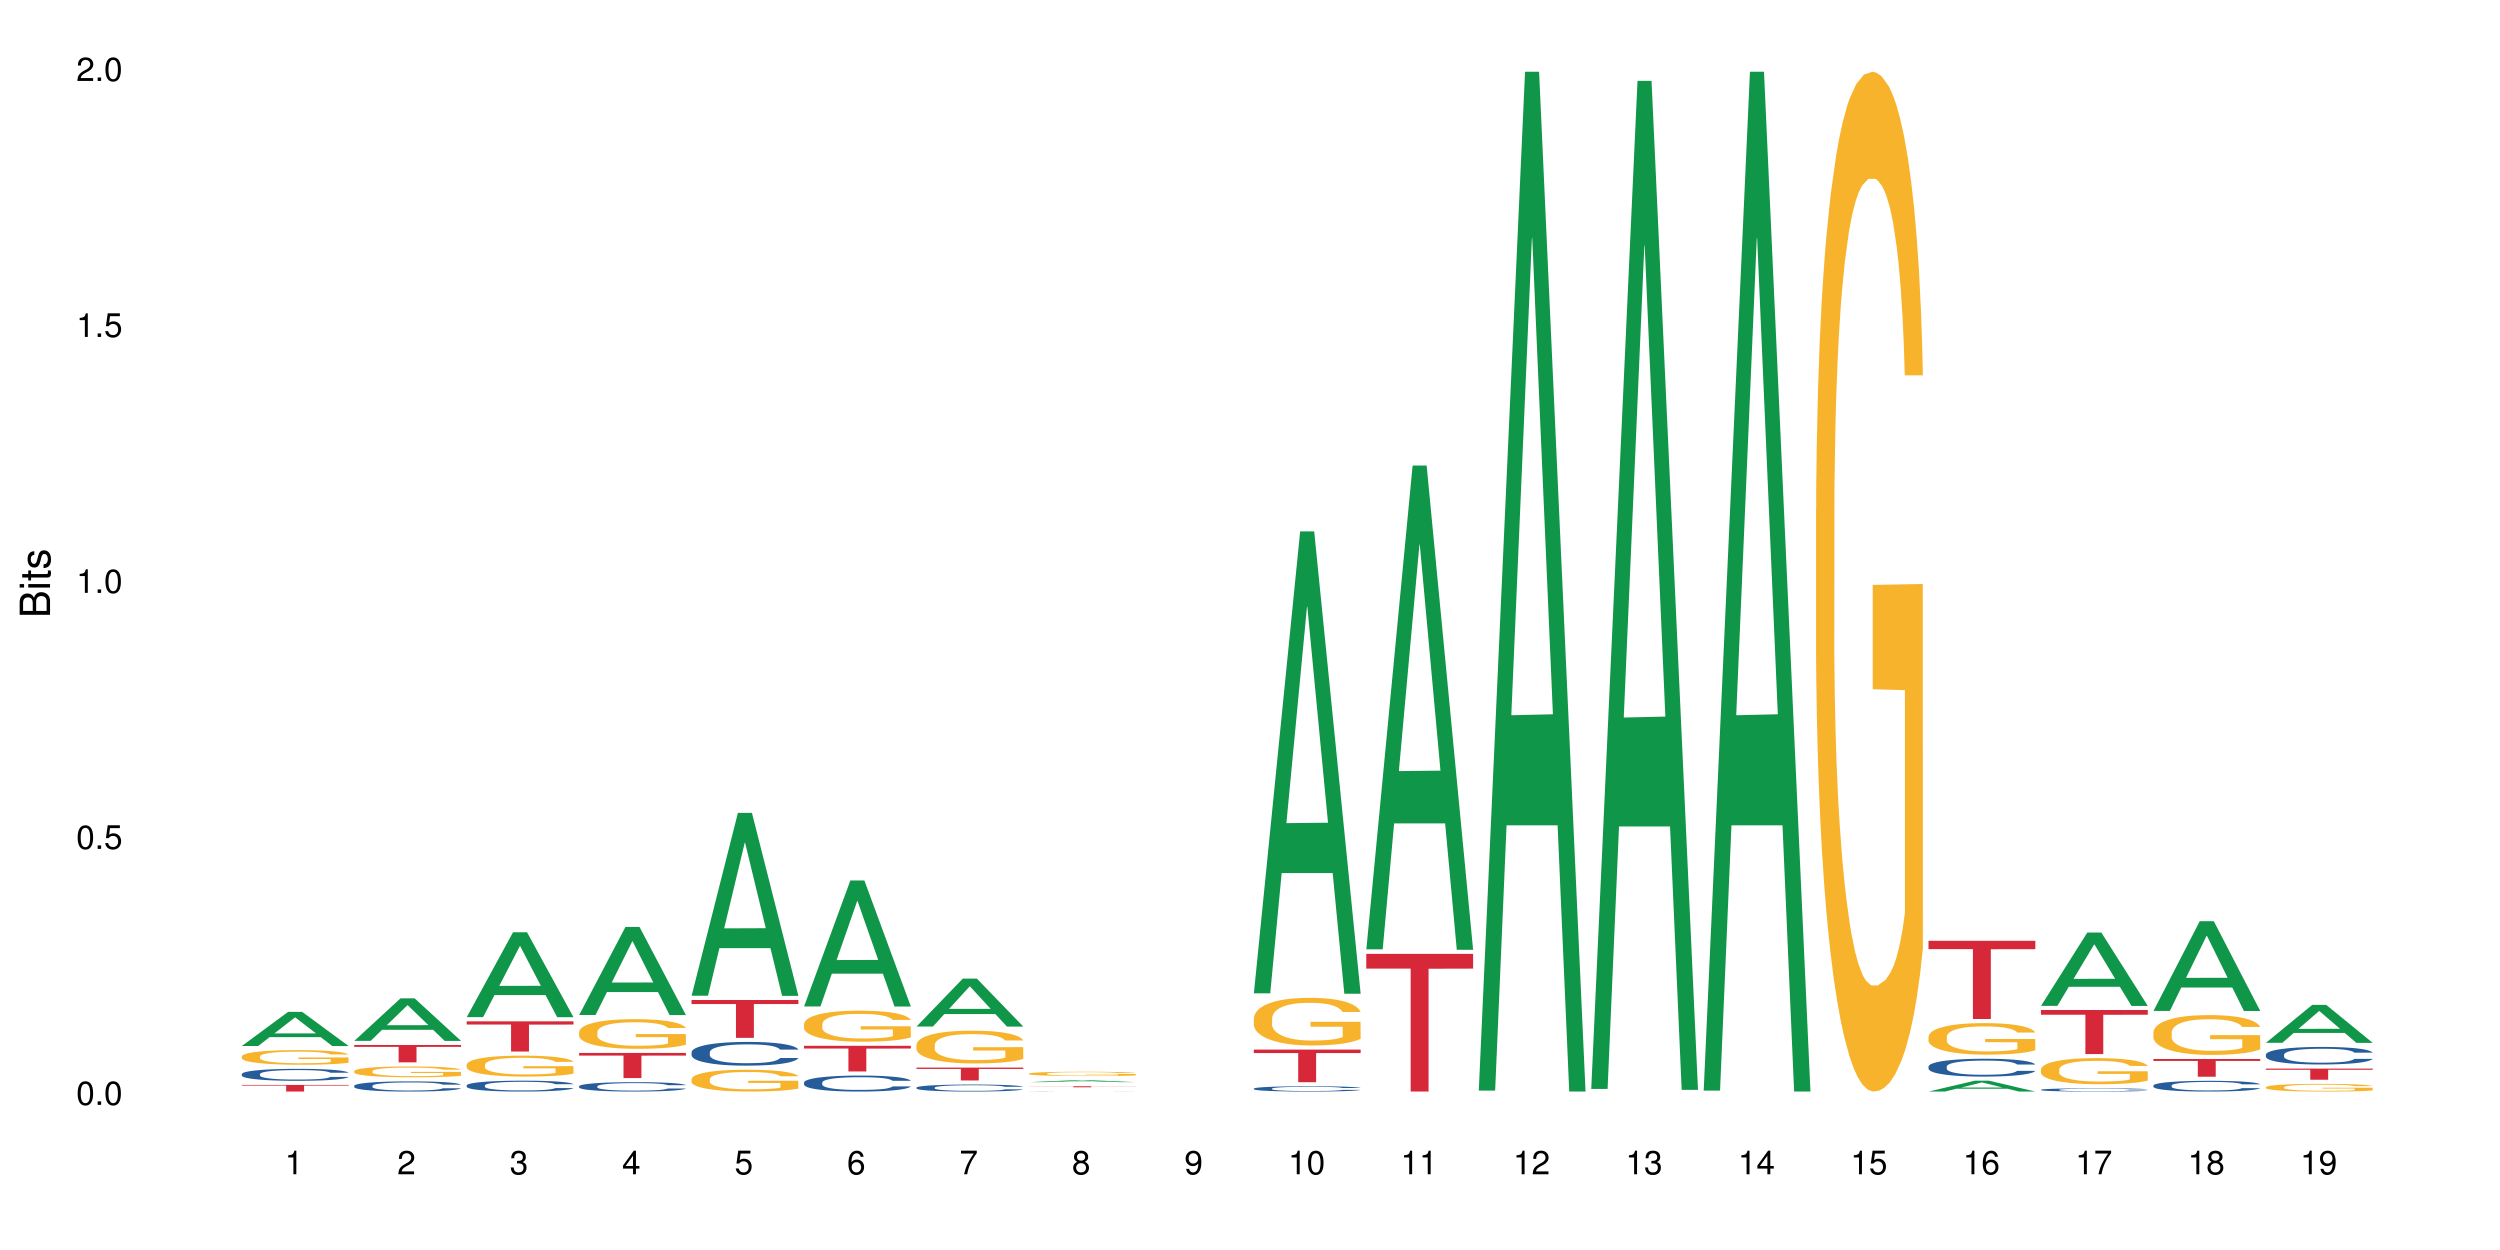 <?xml version="1.0" encoding="UTF-8"?>
<svg xmlns="http://www.w3.org/2000/svg" xmlns:xlink="http://www.w3.org/1999/xlink" width="720pt" height="360pt" viewBox="0 0 720 360" version="1.1">
<defs>
<g>
<symbol overflow="visible" id="glyph0-0">
<path style="stroke:none;" d=""/>
</symbol>
<symbol overflow="visible" id="glyph0-1">
<path style="stroke:none;" d="M 2.641 -6.797 C 2 -6.797 1.422 -6.531 1.078 -6.047 C 0.641 -5.453 0.406 -4.547 0.406 -3.297 C 0.406 -1 1.188 0.219 2.641 0.219 C 4.078 0.219 4.859 -1 4.859 -3.234 C 4.859 -4.562 4.656 -5.438 4.203 -6.047 C 3.844 -6.531 3.281 -6.797 2.641 -6.797 Z M 2.641 -6.047 C 3.547 -6.047 4 -5.125 4 -3.312 C 4 -1.375 3.562 -0.484 2.625 -0.484 C 1.734 -0.484 1.281 -1.422 1.281 -3.281 C 1.281 -5.141 1.734 -6.047 2.641 -6.047 Z M 2.641 -6.047 "/>
</symbol>
<symbol overflow="visible" id="glyph0-2">
<path style="stroke:none;" d="M 1.828 -1 L 0.828 -1 L 0.828 0 L 1.828 0 Z M 1.828 -1 "/>
</symbol>
<symbol overflow="visible" id="glyph0-3">
<path style="stroke:none;" d="M 4.562 -6.797 L 1.062 -6.797 L 0.547 -3.094 L 1.328 -3.094 C 1.719 -3.562 2.047 -3.734 2.578 -3.734 C 3.484 -3.734 4.062 -3.109 4.062 -2.094 C 4.062 -1.125 3.484 -0.531 2.578 -0.531 C 1.828 -0.531 1.375 -0.906 1.188 -1.672 L 0.328 -1.672 C 0.453 -1.109 0.547 -0.844 0.75 -0.594 C 1.125 -0.078 1.828 0.219 2.594 0.219 C 3.969 0.219 4.922 -0.781 4.922 -2.219 C 4.922 -3.562 4.031 -4.484 2.719 -4.484 C 2.25 -4.484 1.859 -4.359 1.469 -4.062 L 1.734 -5.969 L 4.562 -5.969 Z M 4.562 -6.797 "/>
</symbol>
<symbol overflow="visible" id="glyph0-4">
<path style="stroke:none;" d="M 2.484 -4.844 L 2.484 0 L 3.328 0 L 3.328 -6.797 L 2.766 -6.797 C 2.469 -5.75 2.281 -5.609 0.984 -5.453 L 0.984 -4.844 Z M 2.484 -4.844 "/>
</symbol>
<symbol overflow="visible" id="glyph0-5">
<path style="stroke:none;" d="M 4.859 -0.828 L 1.281 -0.828 C 1.359 -1.391 1.672 -1.75 2.5 -2.234 L 3.469 -2.75 C 4.406 -3.266 4.906 -3.969 4.906 -4.812 C 4.906 -5.375 4.672 -5.906 4.266 -6.266 C 3.859 -6.625 3.375 -6.797 2.719 -6.797 C 1.859 -6.797 1.219 -6.5 0.844 -5.922 C 0.609 -5.562 0.5 -5.125 0.484 -4.438 L 1.328 -4.438 C 1.359 -4.906 1.406 -5.188 1.531 -5.406 C 1.75 -5.812 2.188 -6.062 2.703 -6.062 C 3.469 -6.062 4.031 -5.516 4.031 -4.781 C 4.031 -4.25 3.719 -3.797 3.125 -3.438 L 2.234 -2.938 C 0.812 -2.141 0.406 -1.5 0.328 0 L 4.859 0 Z M 4.859 -0.828 "/>
</symbol>
<symbol overflow="visible" id="glyph0-6">
<path style="stroke:none;" d="M 2.125 -3.125 L 2.578 -3.125 C 3.516 -3.125 3.984 -2.703 3.984 -1.891 C 3.984 -1.031 3.469 -0.531 2.578 -0.531 C 1.656 -0.531 1.203 -0.984 1.156 -1.969 L 0.312 -1.969 C 0.344 -1.422 0.438 -1.078 0.609 -0.766 C 0.953 -0.109 1.625 0.219 2.547 0.219 C 3.953 0.219 4.859 -0.609 4.859 -1.906 C 4.859 -2.766 4.516 -3.25 3.703 -3.516 C 4.344 -3.766 4.656 -4.25 4.656 -4.938 C 4.656 -6.109 3.875 -6.797 2.578 -6.797 C 1.203 -6.797 0.484 -6.047 0.453 -4.609 L 1.297 -4.609 C 1.312 -5.016 1.344 -5.25 1.453 -5.453 C 1.641 -5.828 2.062 -6.062 2.594 -6.062 C 3.344 -6.062 3.797 -5.625 3.797 -4.906 C 3.797 -4.422 3.609 -4.141 3.25 -3.984 C 3.016 -3.891 2.719 -3.844 2.125 -3.844 Z M 2.125 -3.125 "/>
</symbol>
<symbol overflow="visible" id="glyph0-7">
<path style="stroke:none;" d="M 3.141 -1.625 L 3.141 0 L 3.984 0 L 3.984 -1.625 L 4.984 -1.625 L 4.984 -2.391 L 3.984 -2.391 L 3.984 -6.797 L 3.359 -6.797 L 0.266 -2.516 L 0.266 -1.625 Z M 3.141 -2.391 L 1 -2.391 L 3.141 -5.359 Z M 3.141 -2.391 "/>
</symbol>
<symbol overflow="visible" id="glyph0-8">
<path style="stroke:none;" d="M 4.781 -5.031 C 4.609 -6.141 3.891 -6.797 2.844 -6.797 C 2.094 -6.797 1.422 -6.438 1.031 -5.828 C 0.609 -5.172 0.406 -4.344 0.406 -3.094 C 0.406 -1.953 0.578 -1.234 0.984 -0.625 C 1.359 -0.078 1.953 0.219 2.703 0.219 C 3.984 0.219 4.922 -0.734 4.922 -2.078 C 4.922 -3.344 4.062 -4.234 2.844 -4.234 C 2.172 -4.234 1.641 -3.969 1.281 -3.469 C 1.281 -5.125 1.828 -6.047 2.797 -6.047 C 3.391 -6.047 3.797 -5.672 3.938 -5.031 Z M 2.734 -3.484 C 3.547 -3.484 4.062 -2.922 4.062 -2 C 4.062 -1.156 3.484 -0.531 2.703 -0.531 C 1.922 -0.531 1.328 -1.188 1.328 -2.047 C 1.328 -2.891 1.906 -3.484 2.734 -3.484 Z M 2.734 -3.484 "/>
</symbol>
<symbol overflow="visible" id="glyph0-9">
<path style="stroke:none;" d="M 4.984 -6.797 L 0.438 -6.797 L 0.438 -5.969 L 4.109 -5.969 C 2.5 -3.656 1.828 -2.234 1.328 0 L 2.219 0 C 2.594 -2.172 3.453 -4.047 4.984 -6.094 Z M 4.984 -6.797 "/>
</symbol>
<symbol overflow="visible" id="glyph0-10">
<path style="stroke:none;" d="M 3.75 -3.578 C 4.453 -4 4.688 -4.344 4.688 -4.984 C 4.688 -6.047 3.844 -6.797 2.641 -6.797 C 1.438 -6.797 0.594 -6.047 0.594 -4.984 C 0.594 -4.359 0.828 -4.016 1.516 -3.578 C 0.734 -3.203 0.359 -2.641 0.359 -1.891 C 0.359 -0.641 1.297 0.219 2.641 0.219 C 3.984 0.219 4.922 -0.641 4.922 -1.875 C 4.922 -2.641 4.531 -3.203 3.75 -3.578 Z M 2.641 -6.047 C 3.359 -6.047 3.812 -5.625 3.812 -4.969 C 3.812 -4.344 3.344 -3.922 2.641 -3.922 C 1.922 -3.922 1.453 -4.344 1.453 -4.984 C 1.453 -5.625 1.922 -6.047 2.641 -6.047 Z M 2.641 -3.203 C 3.484 -3.203 4.062 -2.672 4.062 -1.875 C 4.062 -1.062 3.484 -0.531 2.625 -0.531 C 1.797 -0.531 1.219 -1.078 1.219 -1.875 C 1.219 -2.672 1.797 -3.203 2.641 -3.203 Z M 2.641 -3.203 "/>
</symbol>
<symbol overflow="visible" id="glyph0-11">
<path style="stroke:none;" d="M 0.516 -1.547 C 0.672 -0.438 1.406 0.219 2.438 0.219 C 3.188 0.219 3.859 -0.141 4.266 -0.75 C 4.688 -1.406 4.891 -2.25 4.891 -3.484 C 4.891 -4.625 4.703 -5.359 4.312 -5.953 C 3.938 -6.5 3.344 -6.797 2.594 -6.797 C 1.297 -6.797 0.359 -5.844 0.359 -4.516 C 0.359 -3.25 1.234 -2.344 2.453 -2.344 C 3.094 -2.344 3.562 -2.578 4.016 -3.109 C 4 -1.453 3.469 -0.531 2.5 -0.531 C 1.906 -0.531 1.484 -0.906 1.359 -1.547 Z M 2.578 -6.062 C 3.375 -6.062 3.969 -5.406 3.969 -4.531 C 3.969 -3.688 3.375 -3.094 2.547 -3.094 C 1.734 -3.094 1.234 -3.672 1.234 -4.578 C 1.234 -5.438 1.797 -6.062 2.578 -6.062 Z M 2.578 -6.062 "/>
</symbol>
<symbol overflow="visible" id="glyph1-0">
<path style="stroke:none;" d=""/>
</symbol>
<symbol overflow="visible" id="glyph1-1">
<path style="stroke:none;" d="M 0 -0.953 L 0 -4.891 C 0 -5.719 -0.234 -6.344 -0.734 -6.797 C -1.188 -7.234 -1.812 -7.469 -2.5 -7.469 C -3.547 -7.469 -4.188 -7 -4.625 -5.875 C -4.984 -6.672 -5.641 -7.094 -6.531 -7.094 C -7.156 -7.094 -7.734 -6.859 -8.141 -6.391 C -8.562 -5.938 -8.75 -5.344 -8.75 -4.5 L -8.75 -0.953 Z M -4.984 -2.062 L -7.766 -2.062 L -7.766 -4.219 C -7.766 -4.844 -7.688 -5.203 -7.453 -5.5 C -7.219 -5.812 -6.859 -5.969 -6.375 -5.969 C -5.906 -5.969 -5.531 -5.812 -5.297 -5.5 C -5.062 -5.203 -4.984 -4.844 -4.984 -4.219 Z M -0.984 -2.062 L -4 -2.062 L -4 -4.781 C -4 -5.328 -3.859 -5.688 -3.578 -5.953 C -3.297 -6.219 -2.922 -6.359 -2.484 -6.359 C -2.062 -6.359 -1.688 -6.219 -1.406 -5.953 C -1.109 -5.688 -0.984 -5.328 -0.984 -4.781 Z M -0.984 -2.062 "/>
</symbol>
<symbol overflow="visible" id="glyph1-2">
<path style="stroke:none;" d="M -6.281 -1.797 L -6.281 -0.797 L 0 -0.797 L 0 -1.797 Z M -8.75 -1.797 L -8.75 -0.797 L -7.484 -0.797 L -7.484 -1.797 Z M -8.75 -1.797 "/>
</symbol>
<symbol overflow="visible" id="glyph1-3">
<path style="stroke:none;" d="M -6.281 -3.047 L -6.281 -2.016 L -8.016 -2.016 L -8.016 -1.016 L -6.281 -1.016 L -6.281 -0.172 L -5.469 -0.172 L -5.469 -1.016 L -0.719 -1.016 C -0.078 -1.016 0.281 -1.453 0.281 -2.234 C 0.281 -2.469 0.25 -2.719 0.188 -3.047 L -0.641 -3.047 C -0.609 -2.922 -0.594 -2.766 -0.594 -2.562 C -0.594 -2.141 -0.719 -2.016 -1.156 -2.016 L -5.469 -2.016 L -5.469 -3.047 Z M -6.281 -3.047 "/>
</symbol>
<symbol overflow="visible" id="glyph1-4">
<path style="stroke:none;" d="M -4.531 -5.25 C -5.766 -5.25 -6.469 -4.422 -6.469 -2.969 C -6.469 -1.516 -5.719 -0.562 -4.547 -0.562 C -3.562 -0.562 -3.094 -1.062 -2.734 -2.562 L -2.516 -3.484 C -2.344 -4.188 -2.094 -4.469 -1.625 -4.469 C -1.047 -4.469 -0.641 -3.875 -0.641 -3 C -0.641 -2.453 -0.797 -2 -1.062 -1.75 C -1.25 -1.594 -1.422 -1.531 -1.875 -1.469 L -1.875 -0.406 C -0.422 -0.453 0.281 -1.266 0.281 -2.922 C 0.281 -4.5 -0.5 -5.516 -1.719 -5.516 C -2.656 -5.516 -3.172 -4.984 -3.469 -3.734 L -3.703 -2.766 C -3.891 -1.953 -4.156 -1.609 -4.594 -1.609 C -5.172 -1.609 -5.547 -2.125 -5.547 -2.938 C -5.547 -3.75 -5.203 -4.172 -4.531 -4.203 Z M -4.531 -5.25 "/>
</symbol>
</g>
</defs>
<g id="surface120403">
<rect x="0" y="0" width="720" height="360" style="fill:rgb(100%,100%,100%);fill-opacity:1;stroke:none;"/>
<path style=" stroke:none;fill-rule:nonzero;fill:rgb(6.275%,58.824%,28.235%);fill-opacity:1;" d="M 69.629 301.25 L 69.664 301.242 L 82.973 291.418 L 87.02 291.418 L 100.395 301.258 L 95.695 301.258 L 92.344 298.691 L 77.648 298.691 L 74.363 301.25 L 69.629 301.25 L 79.062 297.629 L 90.996 297.617 L 85.047 293.027 L 84.98 293.016 L 84.914 293.047 L 79.031 297.617 L 79.062 297.629 Z M 69.629 301.25 "/>
<path style=" stroke:none;fill-rule:nonzero;fill:rgb(14.51%,36.078%,60%);fill-opacity:1;" d="M 69.629 309.328 L 69.668 309.324 L 69.668 309.25 L 69.781 309.129 L 70.043 308.977 L 70.305 308.875 L 70.98 308.688 L 71.918 308.508 L 72.895 308.371 L 73.605 308.289 L 74.246 308.227 L 75.707 308.109 L 76.645 308.047 L 77.66 307.996 L 78.898 307.941 L 79.797 307.91 L 81.824 307.859 L 83.324 307.836 L 84.488 307.828 L 87 307.828 L 88.5 307.84 L 89.59 307.855 L 90.789 307.883 L 91.805 307.91 L 93.566 307.98 L 95.145 308.066 L 95.855 308.117 L 96.98 308.215 L 97.844 308.309 L 98.445 308.391 L 99.121 308.508 L 99.719 308.648 L 100.172 308.812 L 100.395 308.945 L 95.145 308.945 L 94.879 308.82 L 94.582 308.723 L 94.016 308.594 L 93.453 308.504 L 92.668 308.41 L 91.953 308.352 L 90.977 308.293 L 90.113 308.254 L 89.215 308.227 L 88.352 308.207 L 86.699 308.188 L 84.789 308.188 L 84.074 308.195 L 82.609 308.219 L 81.824 308.242 L 80.699 308.285 L 79.91 308.324 L 78.973 308.391 L 78.332 308.441 L 77.547 308.523 L 76.984 308.598 L 76.344 308.699 L 75.969 308.781 L 75.633 308.867 L 75.332 308.973 L 75.105 309.082 L 74.957 309.199 L 74.883 309.312 L 74.883 309.801 L 74.957 309.914 L 75.145 310.047 L 75.633 310.238 L 76.344 310.406 L 77.172 310.535 L 77.957 310.633 L 78.41 310.676 L 79.008 310.727 L 79.949 310.789 L 81.297 310.852 L 82.086 310.875 L 83.285 310.902 L 84.523 310.914 L 86.176 310.914 L 87.641 310.902 L 88.613 310.887 L 89.629 310.859 L 91.016 310.809 L 91.879 310.758 L 92.629 310.699 L 93.191 310.637 L 93.566 310.586 L 94.129 310.488 L 94.582 310.383 L 94.918 310.273 L 95.145 310.164 L 100.395 310.164 L 100.172 310.293 L 99.832 310.414 L 99.496 310.504 L 98.969 310.617 L 98.371 310.715 L 97.508 310.824 L 96.793 310.895 L 95.855 310.973 L 94.992 311.035 L 94.055 311.09 L 92.668 311.152 L 91.766 311.184 L 90.789 311.211 L 89.629 311.234 L 88.164 311.258 L 86.59 311.27 L 85.125 311.273 L 83.551 311.266 L 82.387 311.254 L 80.848 311.227 L 78.934 311.168 L 77.547 311.109 L 76.457 311.051 L 75.52 310.988 L 74.469 310.902 L 73.117 310.762 L 72.293 310.656 L 71.73 310.566 L 71.094 310.445 L 70.641 310.336 L 70.117 310.16 L 69.742 309.934 L 69.629 309.762 Z M 69.629 309.328 "/>
<path style=" stroke:none;fill-rule:nonzero;fill:rgb(96.863%,70.196%,16.863%);fill-opacity:1;" d="M 69.629 304.242 L 69.668 304.238 L 69.668 304.16 L 69.816 303.988 L 70.191 303.75 L 70.68 303.555 L 71.207 303.398 L 71.543 303.32 L 72.105 303.203 L 72.594 303.121 L 73.832 302.945 L 75.406 302.785 L 76.27 302.715 L 77.246 302.648 L 78.633 302.578 L 79.273 302.551 L 81.223 302.488 L 83.438 302.449 L 85.875 302.438 L 87 302.441 L 88.539 302.457 L 90.641 302.5 L 91.84 302.539 L 92.777 302.578 L 93.754 302.629 L 94.957 302.703 L 96.082 302.797 L 96.98 302.887 L 97.883 303.004 L 98.633 303.125 L 99.27 303.262 L 99.832 303.422 L 100.172 303.559 L 100.395 303.691 L 95.18 303.691 L 94.879 303.559 L 94.543 303.453 L 93.98 303.328 L 93.418 303.234 L 92.855 303.16 L 91.805 303.062 L 90.902 303 L 89.777 302.945 L 88.691 302.91 L 87.453 302.887 L 86.699 302.883 L 84.711 302.883 L 82.91 302.906 L 81.859 302.938 L 81.109 302.969 L 80.059 303.027 L 79.422 303.074 L 79.047 303.105 L 77.922 303.223 L 77.172 303.332 L 76.758 303.402 L 76.234 303.52 L 75.859 303.621 L 75.445 303.777 L 75.219 303.891 L 74.918 304.152 L 74.883 304.844 L 74.996 304.992 L 75.219 305.148 L 75.52 305.289 L 75.969 305.434 L 76.422 305.547 L 77.207 305.695 L 77.883 305.797 L 78.41 305.859 L 79.422 305.965 L 79.836 306 L 80.809 306.066 L 81.824 306.121 L 83.062 306.168 L 84 306.191 L 85.5 306.211 L 87.414 306.211 L 89.664 306.188 L 91.09 306.156 L 92.066 306.125 L 92.703 306.098 L 93.492 306.055 L 94.055 306.02 L 94.582 305.977 L 95.219 305.91 L 95.219 304.992 L 85.949 304.988 L 85.949 304.559 L 100.359 304.555 L 100.395 306.055 L 99.609 306.16 L 98.633 306.262 L 97.695 306.336 L 96.719 306.402 L 95.332 306.477 L 94.203 306.523 L 92.48 306.574 L 90.902 306.609 L 89.254 306.633 L 87.789 306.645 L 86.062 306.648 L 84.523 306.641 L 82.875 306.617 L 81.562 306.586 L 80.359 306.547 L 79.16 306.5 L 77.66 306.418 L 76.684 306.352 L 75.672 306.273 L 74.656 306.176 L 73.758 306.07 L 73.156 305.992 L 72.555 305.898 L 71.918 305.785 L 71.316 305.652 L 70.867 305.535 L 70.453 305.398 L 70.156 305.273 L 69.855 305.098 L 69.703 304.961 L 69.629 304.84 Z M 69.629 304.242 "/>
<path style=" stroke:none;fill-rule:nonzero;fill:rgb(83.922%,15.686%,22.353%);fill-opacity:1;" d="M 69.629 312.453 L 100.395 312.453 L 100.395 312.66 L 87.574 312.66 L 87.574 314.371 L 82.414 314.371 L 82.414 312.664 L 82.34 312.66 L 69.629 312.66 Z M 69.629 312.453 "/>
<path style=" stroke:none;fill-rule:nonzero;fill:rgb(6.275%,58.824%,28.235%);fill-opacity:1;" d="M 102.016 299.777 L 102.047 299.766 L 115.359 287.512 L 119.402 287.512 L 132.781 299.789 L 128.082 299.789 L 124.727 296.586 L 110.035 296.586 L 106.75 299.777 L 102.016 299.777 L 111.449 295.258 L 123.379 295.246 L 117.43 289.516 L 117.367 289.504 L 117.301 289.539 L 111.414 295.246 L 111.449 295.258 Z M 102.016 299.777 "/>
<path style=" stroke:none;fill-rule:nonzero;fill:rgb(14.51%,36.078%,60%);fill-opacity:1;" d="M 102.016 312.715 L 102.051 312.711 L 102.051 312.648 L 102.164 312.543 L 102.426 312.418 L 102.691 312.328 L 103.367 312.168 L 104.305 312.016 L 105.277 311.898 L 105.992 311.828 L 106.629 311.777 L 108.094 311.676 L 109.031 311.625 L 110.043 311.578 L 111.281 311.535 L 112.184 311.508 L 114.207 311.465 L 115.711 311.445 L 116.871 311.438 L 119.387 311.438 L 120.887 311.449 L 121.977 311.461 L 123.176 311.484 L 124.188 311.508 L 125.953 311.566 L 127.527 311.641 L 128.242 311.684 L 129.367 311.766 L 130.23 311.848 L 130.832 311.918 L 131.504 312.016 L 132.105 312.137 L 132.555 312.273 L 132.781 312.391 L 127.527 312.391 L 127.266 312.281 L 126.965 312.199 L 126.402 312.09 L 125.84 312.012 L 125.051 311.934 L 124.34 311.883 L 123.363 311.832 L 122.5 311.801 L 121.602 311.777 L 120.738 311.758 L 119.086 311.742 L 117.172 311.742 L 116.461 311.75 L 114.996 311.77 L 114.207 311.789 L 113.082 311.828 L 112.297 311.859 L 111.359 311.914 L 110.719 311.961 L 109.934 312.031 L 109.367 312.094 L 108.73 312.18 L 108.355 312.246 L 108.02 312.324 L 107.719 312.41 L 107.492 312.504 L 107.344 312.605 L 107.27 312.699 L 107.27 313.117 L 107.344 313.211 L 107.531 313.324 L 108.02 313.488 L 108.73 313.629 L 109.555 313.742 L 110.344 313.824 L 110.793 313.859 L 111.395 313.902 L 112.332 313.957 L 113.684 314.012 L 114.473 314.031 L 115.672 314.055 L 116.91 314.066 L 118.562 314.066 L 120.023 314.055 L 121 314.039 L 122.012 314.02 L 123.402 313.973 L 124.266 313.93 L 125.016 313.879 L 125.578 313.828 L 125.953 313.785 L 126.516 313.703 L 126.965 313.613 L 127.305 313.52 L 127.527 313.426 L 132.781 313.426 L 132.555 313.535 L 132.219 313.641 L 131.879 313.715 L 131.355 313.809 L 130.754 313.895 L 129.891 313.988 L 129.18 314.051 L 128.242 314.117 L 127.379 314.168 L 126.441 314.211 L 125.051 314.266 L 124.152 314.293 L 123.176 314.316 L 122.012 314.34 L 120.551 314.355 L 118.973 314.367 L 117.512 314.371 L 115.934 314.367 L 114.773 314.355 L 113.234 314.332 L 111.32 314.281 L 109.934 314.23 L 108.844 314.18 L 107.906 314.125 L 106.855 314.055 L 105.504 313.938 L 104.68 313.844 L 104.117 313.77 L 103.477 313.664 L 103.027 313.57 L 102.504 313.422 L 102.129 313.23 L 102.016 313.082 Z M 102.016 312.715 "/>
<path style=" stroke:none;fill-rule:nonzero;fill:rgb(96.863%,70.196%,16.863%);fill-opacity:1;" d="M 102.016 308.473 L 102.051 308.473 L 102.051 308.414 L 102.203 308.285 L 102.578 308.109 L 103.066 307.965 L 103.59 307.852 L 103.93 307.789 L 104.492 307.707 L 104.98 307.641 L 106.219 307.516 L 107.793 307.395 L 108.656 307.344 L 109.633 307.293 L 111.02 307.242 L 111.656 307.223 L 113.609 307.176 L 115.824 307.148 L 118.262 307.137 L 119.387 307.141 L 120.926 307.152 L 123.027 307.184 L 124.227 307.211 L 125.164 307.242 L 126.141 307.277 L 127.34 307.336 L 128.465 307.402 L 129.367 307.473 L 130.266 307.559 L 131.02 307.648 L 131.656 307.746 L 132.219 307.867 L 132.555 307.969 L 132.781 308.066 L 127.566 308.066 L 127.266 307.969 L 126.93 307.891 L 126.367 307.797 L 125.801 307.727 L 125.238 307.676 L 124.188 307.602 L 123.289 307.555 L 122.164 307.516 L 121.074 307.488 L 119.836 307.473 L 119.086 307.465 L 117.098 307.465 L 115.297 307.484 L 114.246 307.508 L 113.496 307.531 L 112.445 307.574 L 111.809 307.609 L 111.434 307.633 L 110.309 307.719 L 109.555 307.801 L 109.145 307.852 L 108.617 307.938 L 108.242 308.016 L 107.832 308.129 L 107.605 308.215 L 107.305 308.41 L 107.27 308.922 L 107.379 309.031 L 107.605 309.148 L 107.906 309.25 L 108.355 309.359 L 108.805 309.441 L 109.594 309.551 L 110.27 309.625 L 110.793 309.676 L 111.809 309.75 L 112.219 309.777 L 113.195 309.828 L 114.207 309.867 L 115.445 309.902 L 116.387 309.918 L 117.887 309.934 L 119.801 309.934 L 122.051 309.918 L 123.477 309.895 L 124.453 309.871 L 125.09 309.852 L 125.879 309.82 L 126.441 309.789 L 126.965 309.758 L 127.605 309.711 L 127.605 309.031 L 118.336 309.027 L 118.336 308.707 L 132.742 308.707 L 132.781 309.82 L 131.992 309.895 L 131.02 309.969 L 130.078 310.027 L 129.105 310.074 L 127.715 310.129 L 126.59 310.164 L 124.863 310.203 L 123.289 310.23 L 121.637 310.246 L 120.176 310.254 L 118.449 310.258 L 116.91 310.254 L 115.258 310.234 L 113.945 310.211 L 112.746 310.184 L 111.547 310.148 L 110.043 310.086 L 109.07 310.039 L 108.055 309.98 L 107.043 309.906 L 106.141 309.832 L 105.543 309.77 L 104.941 309.703 L 104.305 309.617 L 103.703 309.52 L 103.254 309.434 L 102.84 309.332 L 102.539 309.238 L 102.238 309.109 L 102.09 309.008 L 102.016 308.918 Z M 102.016 308.473 "/>
<path style=" stroke:none;fill-rule:nonzero;fill:rgb(83.922%,15.686%,22.353%);fill-opacity:1;" d="M 102.016 300.969 L 132.781 300.969 L 132.781 301.504 L 119.957 301.508 L 119.957 305.957 L 114.801 305.957 L 114.801 301.512 L 114.727 301.504 L 102.016 301.504 Z M 102.016 300.969 "/>
<path style=" stroke:none;fill-rule:nonzero;fill:rgb(6.275%,58.824%,28.235%);fill-opacity:1;" d="M 134.402 292.938 L 134.434 292.918 L 147.746 268.5 L 151.789 268.5 L 165.168 292.961 L 160.465 292.961 L 157.113 286.578 L 142.422 286.578 L 139.133 292.938 L 134.402 292.938 L 143.836 283.934 L 155.766 283.914 L 149.816 272.496 L 149.75 272.473 L 149.684 272.543 L 143.801 283.914 L 143.836 283.934 Z M 134.402 292.938 "/>
<path style=" stroke:none;fill-rule:nonzero;fill:rgb(14.51%,36.078%,60%);fill-opacity:1;" d="M 134.402 312.602 L 134.438 312.598 L 134.438 312.527 L 134.551 312.422 L 134.812 312.281 L 135.074 312.188 L 135.75 312.02 L 136.688 311.855 L 137.664 311.73 L 138.379 311.656 L 139.016 311.598 L 140.48 311.492 L 141.418 311.438 L 142.43 311.391 L 143.668 311.34 L 144.57 311.312 L 146.594 311.266 L 148.094 311.246 L 149.258 311.238 L 151.773 311.238 L 153.273 311.25 L 154.359 311.262 L 155.562 311.285 L 156.574 311.312 L 158.34 311.375 L 159.914 311.453 L 160.629 311.5 L 161.754 311.59 L 162.617 311.676 L 163.215 311.75 L 163.891 311.855 L 164.492 311.984 L 164.941 312.129 L 165.168 312.254 L 159.914 312.254 L 159.652 312.141 L 159.352 312.051 L 158.789 311.934 L 158.227 311.852 L 157.438 311.766 L 156.727 311.711 L 155.75 311.66 L 154.887 311.625 L 153.984 311.598 L 153.125 311.582 L 151.473 311.562 L 149.559 311.562 L 148.848 311.57 L 147.383 311.594 L 146.594 311.613 L 145.469 311.652 L 144.68 311.691 L 143.742 311.746 L 143.105 311.797 L 142.316 311.871 L 141.754 311.938 L 141.117 312.031 L 140.742 312.102 L 140.402 312.184 L 140.105 312.277 L 139.879 312.379 L 139.727 312.484 L 139.652 312.586 L 139.652 313.031 L 139.727 313.133 L 139.918 313.254 L 140.402 313.43 L 141.117 313.582 L 141.941 313.699 L 142.73 313.785 L 143.18 313.828 L 143.781 313.871 L 144.719 313.93 L 146.07 313.988 L 146.855 314.008 L 148.059 314.031 L 149.297 314.043 L 150.945 314.043 L 152.41 314.031 L 153.387 314.02 L 154.398 313.996 L 155.785 313.945 L 156.648 313.902 L 157.398 313.848 L 157.965 313.793 L 158.34 313.746 L 158.902 313.656 L 159.352 313.559 L 159.688 313.461 L 159.914 313.363 L 165.168 313.363 L 164.941 313.477 L 164.605 313.59 L 164.266 313.672 L 163.742 313.773 L 163.141 313.859 L 162.277 313.961 L 161.566 314.027 L 160.629 314.098 L 159.766 314.152 L 158.824 314.203 L 157.438 314.258 L 156.539 314.289 L 155.562 314.312 L 154.398 314.336 L 152.934 314.355 L 151.359 314.367 L 149.895 314.371 L 148.32 314.363 L 147.156 314.352 L 145.617 314.328 L 143.707 314.277 L 142.316 314.223 L 141.23 314.168 L 140.293 314.109 L 139.242 314.031 L 137.891 313.906 L 137.066 313.809 L 136.5 313.73 L 135.863 313.617 L 135.414 313.516 L 134.887 313.355 L 134.512 313.152 L 134.402 312.996 Z M 134.402 312.602 "/>
<path style=" stroke:none;fill-rule:nonzero;fill:rgb(96.863%,70.196%,16.863%);fill-opacity:1;" d="M 134.402 306.609 L 134.438 306.602 L 134.438 306.492 L 134.59 306.242 L 134.965 305.902 L 135.449 305.621 L 135.977 305.402 L 136.312 305.285 L 136.875 305.121 L 137.363 305 L 138.602 304.75 L 140.18 304.52 L 141.043 304.418 L 142.016 304.324 L 143.406 304.223 L 144.043 304.184 L 145.996 304.094 L 148.207 304.039 L 150.648 304.023 L 151.773 304.027 L 153.312 304.051 L 155.41 304.109 L 156.613 304.164 L 157.551 304.223 L 158.527 304.293 L 159.727 304.402 L 160.852 304.535 L 161.754 304.668 L 162.652 304.832 L 163.402 305.008 L 164.043 305.203 L 164.605 305.434 L 164.941 305.625 L 165.168 305.82 L 159.953 305.82 L 159.652 305.625 L 159.312 305.477 L 158.75 305.297 L 158.188 305.164 L 157.625 305.059 L 156.574 304.914 L 155.676 304.828 L 154.547 304.75 L 153.461 304.699 L 152.223 304.668 L 151.473 304.656 L 149.484 304.656 L 147.684 304.695 L 146.633 304.738 L 145.883 304.785 L 144.832 304.867 L 144.191 304.934 L 143.816 304.977 L 142.691 305.148 L 141.941 305.301 L 141.531 305.406 L 141.004 305.57 L 140.629 305.719 L 140.215 305.941 L 139.992 306.105 L 139.691 306.48 L 139.652 307.473 L 139.766 307.684 L 139.992 307.906 L 140.293 308.105 L 140.742 308.316 L 141.191 308.477 L 141.98 308.691 L 142.656 308.836 L 143.18 308.93 L 144.191 309.078 L 144.605 309.125 L 145.582 309.227 L 146.594 309.301 L 147.832 309.367 L 148.77 309.402 L 150.273 309.43 L 152.184 309.43 L 154.438 309.395 L 155.863 309.352 L 156.836 309.309 L 157.477 309.27 L 158.262 309.207 L 158.824 309.152 L 159.352 309.094 L 159.988 309 L 159.988 307.684 L 150.723 307.676 L 150.723 307.059 L 165.129 307.055 L 165.168 309.207 L 164.379 309.359 L 163.402 309.5 L 162.465 309.609 L 161.488 309.703 L 160.102 309.809 L 158.977 309.875 L 157.25 309.953 L 155.676 310.004 L 154.023 310.035 L 152.559 310.051 L 150.836 310.059 L 149.297 310.047 L 147.645 310.012 L 146.332 309.969 L 145.133 309.914 L 143.93 309.844 L 142.43 309.727 L 141.453 309.633 L 140.441 309.516 L 139.43 309.379 L 138.527 309.23 L 137.926 309.113 L 137.328 308.984 L 136.688 308.816 L 136.09 308.629 L 135.641 308.461 L 135.227 308.266 L 134.926 308.086 L 134.625 307.836 L 134.477 307.637 L 134.402 307.469 Z M 134.402 306.609 "/>
<path style=" stroke:none;fill-rule:nonzero;fill:rgb(83.922%,15.686%,22.353%);fill-opacity:1;" d="M 134.402 294.141 L 165.168 294.141 L 165.168 295.074 L 152.344 295.082 L 152.344 302.844 L 147.188 302.844 L 147.188 295.09 L 147.109 295.074 L 134.402 295.074 Z M 134.402 294.141 "/>
<path style=" stroke:none;fill-rule:nonzero;fill:rgb(6.275%,58.824%,28.235%);fill-opacity:1;" d="M 166.785 292.32 L 166.82 292.293 L 180.133 266.957 L 184.176 266.957 L 197.551 292.344 L 192.852 292.344 L 189.5 285.715 L 174.805 285.715 L 171.52 292.32 L 166.785 292.32 L 176.219 282.977 L 188.152 282.953 L 182.203 271.105 L 182.137 271.082 L 182.07 271.152 L 176.188 282.953 L 176.219 282.977 Z M 166.785 292.32 "/>
<path style=" stroke:none;fill-rule:nonzero;fill:rgb(14.51%,36.078%,60%);fill-opacity:1;" d="M 166.785 312.84 L 166.824 312.84 L 166.824 312.777 L 166.938 312.684 L 167.199 312.566 L 167.461 312.484 L 168.137 312.34 L 169.074 312.199 L 170.051 312.09 L 170.762 312.023 L 171.402 311.977 L 172.863 311.883 L 173.801 311.836 L 174.816 311.793 L 176.055 311.754 L 176.953 311.727 L 178.98 311.688 L 180.48 311.672 L 181.645 311.664 L 184.156 311.664 L 185.66 311.672 L 186.746 311.684 L 187.949 311.703 L 188.961 311.727 L 190.723 311.781 L 192.301 311.852 L 193.012 311.891 L 194.137 311.969 L 195 312.043 L 195.602 312.105 L 196.277 312.199 L 196.879 312.309 L 197.328 312.434 L 197.551 312.543 L 192.301 312.543 L 192.039 312.441 L 191.738 312.367 L 191.176 312.266 L 190.613 312.191 L 189.824 312.121 L 189.109 312.074 L 188.137 312.027 L 187.273 311.996 L 186.371 311.977 L 185.508 311.961 L 183.859 311.945 L 181.945 311.945 L 181.23 311.949 L 179.77 311.969 L 178.98 311.988 L 177.855 312.023 L 177.066 312.055 L 176.129 312.102 L 175.492 312.145 L 174.703 312.211 L 174.141 312.266 L 173.504 312.348 L 173.129 312.41 L 172.789 312.48 L 172.488 312.562 L 172.266 312.648 L 172.113 312.738 L 172.039 312.828 L 172.039 313.211 L 172.113 313.301 L 172.301 313.406 L 172.789 313.555 L 173.504 313.688 L 174.328 313.793 L 175.117 313.867 L 175.566 313.898 L 176.168 313.941 L 177.105 313.988 L 178.453 314.039 L 179.242 314.059 L 180.445 314.078 L 181.684 314.09 L 183.332 314.09 L 184.797 314.078 L 185.77 314.066 L 186.785 314.047 L 188.172 314.004 L 189.035 313.965 L 189.785 313.918 L 190.348 313.871 L 190.723 313.832 L 191.285 313.754 L 191.738 313.672 L 192.074 313.582 L 192.301 313.5 L 197.551 313.5 L 197.328 313.598 L 196.988 313.695 L 196.652 313.766 L 196.125 313.852 L 195.527 313.93 L 194.664 314.016 L 193.949 314.074 L 193.012 314.137 L 192.148 314.184 L 191.211 314.227 L 189.824 314.273 L 188.922 314.301 L 187.949 314.32 L 186.785 314.34 L 185.32 314.359 L 183.746 314.367 L 182.281 314.371 L 180.707 314.367 L 179.543 314.355 L 178.004 314.332 L 176.09 314.289 L 174.703 314.242 L 173.613 314.195 L 172.676 314.145 L 171.625 314.078 L 170.277 313.969 L 169.449 313.887 L 168.887 313.816 L 168.25 313.719 L 167.801 313.633 L 167.273 313.496 L 166.898 313.32 L 166.785 313.184 Z M 166.785 312.84 "/>
<path style=" stroke:none;fill-rule:nonzero;fill:rgb(96.863%,70.196%,16.863%);fill-opacity:1;" d="M 166.785 297.18 L 166.824 297.172 L 166.824 297.016 L 166.973 296.664 L 167.348 296.18 L 167.836 295.785 L 168.363 295.473 L 168.699 295.309 L 169.262 295.074 L 169.75 294.902 L 170.988 294.551 L 172.562 294.223 L 173.426 294.082 L 174.402 293.949 L 175.793 293.801 L 176.43 293.75 L 178.379 293.625 L 180.594 293.547 L 183.031 293.523 L 184.156 293.531 L 185.695 293.562 L 187.797 293.648 L 188.996 293.727 L 189.938 293.801 L 190.91 293.902 L 192.113 294.059 L 193.238 294.246 L 194.137 294.434 L 195.039 294.668 L 195.789 294.918 L 196.426 295.191 L 196.988 295.52 L 197.328 295.793 L 197.551 296.062 L 192.336 296.062 L 192.039 295.793 L 191.699 295.582 L 191.137 295.324 L 190.574 295.137 L 190.012 294.988 L 188.961 294.785 L 188.059 294.66 L 186.934 294.551 L 185.848 294.48 L 184.609 294.434 L 183.859 294.418 L 181.871 294.418 L 180.066 294.473 L 179.02 294.535 L 178.266 294.598 L 177.215 294.715 L 176.578 294.809 L 176.203 294.871 L 175.078 295.113 L 174.328 295.332 L 173.914 295.48 L 173.391 295.715 L 173.016 295.922 L 172.602 296.234 L 172.375 296.469 L 172.078 297 L 172.039 298.402 L 172.152 298.699 L 172.375 299.02 L 172.676 299.301 L 173.129 299.598 L 173.578 299.824 L 174.367 300.125 L 175.039 300.328 L 175.566 300.461 L 176.578 300.672 L 176.992 300.742 L 177.969 300.883 L 178.98 300.992 L 180.219 301.086 L 181.156 301.133 L 182.656 301.172 L 184.57 301.172 L 186.82 301.125 L 188.246 301.062 L 189.223 301 L 189.859 300.945 L 190.648 300.859 L 191.211 300.781 L 191.738 300.695 L 192.375 300.562 L 192.375 298.699 L 183.105 298.691 L 183.105 297.82 L 197.516 297.812 L 197.551 300.859 L 196.766 301.07 L 195.789 301.273 L 194.852 301.43 L 193.875 301.562 L 192.488 301.711 L 191.363 301.805 L 189.637 301.914 L 188.059 301.984 L 186.41 302.031 L 184.945 302.055 L 183.219 302.062 L 181.684 302.047 L 180.031 302 L 178.719 301.938 L 177.516 301.859 L 176.316 301.758 L 174.816 301.594 L 173.84 301.461 L 172.828 301.297 L 171.812 301.102 L 170.914 300.891 L 170.312 300.727 L 169.711 300.539 L 169.074 300.305 L 168.477 300.043 L 168.023 299.801 L 167.613 299.527 L 167.312 299.27 L 167.012 298.918 L 166.859 298.637 L 166.785 298.395 Z M 166.785 297.18 "/>
<path style=" stroke:none;fill-rule:nonzero;fill:rgb(83.922%,15.686%,22.353%);fill-opacity:1;" d="M 166.785 303.242 L 197.551 303.242 L 197.551 304.016 L 184.73 304.023 L 184.73 310.484 L 179.57 310.484 L 179.57 304.027 L 179.496 304.016 L 166.785 304.016 Z M 166.785 303.242 "/>
<path style=" stroke:none;fill-rule:nonzero;fill:rgb(6.275%,58.824%,28.235%);fill-opacity:1;" d="M 199.172 286.77 L 199.203 286.719 L 212.516 234.113 L 216.559 234.113 L 229.938 286.816 L 225.238 286.816 L 221.887 273.059 L 207.191 273.059 L 203.906 286.77 L 199.172 286.77 L 208.605 267.367 L 220.539 267.32 L 214.59 242.723 L 214.523 242.676 L 214.457 242.824 L 208.574 267.32 L 208.605 267.367 Z M 199.172 286.77 "/>
<path style=" stroke:none;fill-rule:nonzero;fill:rgb(14.51%,36.078%,60%);fill-opacity:1;" d="M 199.172 303.047 L 199.211 303.043 L 199.211 302.891 L 199.32 302.656 L 199.586 302.355 L 199.848 302.148 L 200.523 301.781 L 201.461 301.426 L 202.438 301.152 L 203.148 300.988 L 203.785 300.863 L 205.25 300.633 L 206.188 300.516 L 207.199 300.406 L 208.438 300.301 L 209.34 300.238 L 211.367 300.141 L 212.867 300.098 L 214.031 300.078 L 216.543 300.078 L 218.043 300.102 L 219.133 300.133 L 220.332 300.184 L 221.348 300.238 L 223.109 300.375 L 224.684 300.551 L 225.398 300.652 L 226.523 300.844 L 227.387 301.031 L 227.988 301.195 L 228.664 301.426 L 229.262 301.707 L 229.715 302.023 L 229.938 302.293 L 224.684 302.293 L 224.422 302.043 L 224.121 301.852 L 223.559 301.594 L 222.996 301.414 L 222.211 301.23 L 221.496 301.113 L 220.52 300.996 L 219.656 300.918 L 218.758 300.863 L 217.895 300.824 L 216.242 300.789 L 214.328 300.789 L 213.617 300.801 L 212.152 300.852 L 211.367 300.895 L 210.242 300.98 L 209.453 301.062 L 208.516 301.188 L 207.875 301.293 L 207.09 301.457 L 206.527 301.602 L 205.887 301.805 L 205.512 301.961 L 205.176 302.137 L 204.875 302.344 L 204.648 302.562 L 204.5 302.793 L 204.426 303.016 L 204.426 303.984 L 204.5 304.211 L 204.688 304.473 L 205.176 304.852 L 205.887 305.184 L 206.715 305.445 L 207.5 305.633 L 207.953 305.719 L 208.551 305.82 L 209.488 305.945 L 210.84 306.07 L 211.629 306.117 L 212.828 306.168 L 214.066 306.195 L 215.719 306.195 L 217.18 306.168 L 218.156 306.137 L 219.172 306.086 L 220.559 305.98 L 221.422 305.883 L 222.172 305.762 L 222.734 305.645 L 223.109 305.543 L 223.672 305.352 L 224.121 305.141 L 224.461 304.922 L 224.684 304.707 L 229.938 304.707 L 229.715 304.957 L 229.375 305.203 L 229.039 305.383 L 228.512 305.602 L 227.914 305.793 L 227.051 306.012 L 226.336 306.156 L 225.398 306.312 L 224.535 306.43 L 223.598 306.539 L 222.211 306.66 L 221.309 306.723 L 220.332 306.781 L 219.172 306.832 L 217.707 306.875 L 216.133 306.898 L 214.668 306.906 L 213.09 306.895 L 211.93 306.867 L 210.391 306.812 L 208.477 306.699 L 207.09 306.582 L 206 306.461 L 205.062 306.336 L 204.012 306.168 L 202.66 305.895 L 201.836 305.684 L 201.273 305.508 L 200.637 305.266 L 200.184 305.047 L 199.66 304.695 L 199.285 304.254 L 199.172 303.91 Z M 199.172 303.047 "/>
<path style=" stroke:none;fill-rule:nonzero;fill:rgb(96.863%,70.196%,16.863%);fill-opacity:1;" d="M 199.172 310.777 L 199.211 310.773 L 199.211 310.656 L 199.359 310.398 L 199.734 310.043 L 200.223 309.75 L 200.746 309.52 L 201.086 309.398 L 201.648 309.227 L 202.137 309.102 L 203.375 308.844 L 204.949 308.602 L 205.812 308.5 L 206.789 308.402 L 208.176 308.293 L 208.816 308.25 L 210.766 308.16 L 212.98 308.102 L 215.418 308.086 L 216.543 308.09 L 218.082 308.113 L 220.184 308.176 L 221.383 308.234 L 222.32 308.293 L 223.297 308.367 L 224.496 308.48 L 225.625 308.617 L 226.523 308.758 L 227.426 308.93 L 228.176 309.113 L 228.812 309.312 L 229.375 309.555 L 229.715 309.754 L 229.938 309.957 L 224.723 309.957 L 224.422 309.754 L 224.086 309.602 L 223.523 309.41 L 222.961 309.273 L 222.398 309.164 L 221.348 309.016 L 220.445 308.922 L 219.32 308.844 L 218.23 308.793 L 216.992 308.758 L 216.242 308.746 L 214.254 308.746 L 212.453 308.785 L 211.402 308.832 L 210.652 308.879 L 209.602 308.965 L 208.965 309.031 L 208.59 309.078 L 207.465 309.258 L 206.715 309.418 L 206.301 309.527 L 205.773 309.699 L 205.398 309.852 L 204.988 310.082 L 204.762 310.254 L 204.461 310.645 L 204.426 311.68 L 204.539 311.898 L 204.762 312.133 L 205.062 312.34 L 205.512 312.559 L 205.965 312.723 L 206.75 312.945 L 207.426 313.098 L 207.953 313.195 L 208.965 313.348 L 209.379 313.402 L 210.352 313.504 L 211.367 313.586 L 212.605 313.652 L 213.543 313.688 L 215.043 313.715 L 216.957 313.715 L 219.207 313.684 L 220.633 313.637 L 221.609 313.59 L 222.246 313.551 L 223.035 313.488 L 223.598 313.43 L 224.121 313.367 L 224.762 313.27 L 224.762 311.898 L 215.492 311.891 L 215.492 311.246 L 229.902 311.242 L 229.938 313.488 L 229.148 313.641 L 228.176 313.789 L 227.238 313.906 L 226.262 314.004 L 224.871 314.113 L 223.746 314.18 L 222.023 314.262 L 220.445 314.312 L 218.793 314.348 L 217.332 314.363 L 215.605 314.371 L 214.066 314.359 L 212.418 314.324 L 211.102 314.277 L 209.902 314.223 L 208.703 314.148 L 207.199 314.027 L 206.227 313.93 L 205.211 313.809 L 204.199 313.664 L 203.301 313.508 L 202.699 313.391 L 202.098 313.25 L 201.461 313.078 L 200.859 312.883 L 200.41 312.707 L 199.996 312.504 L 199.695 312.316 L 199.398 312.059 L 199.246 311.852 L 199.172 311.672 Z M 199.172 310.777 "/>
<path style=" stroke:none;fill-rule:nonzero;fill:rgb(83.922%,15.686%,22.353%);fill-opacity:1;" d="M 199.172 287.996 L 229.938 287.996 L 229.938 289.164 L 217.117 289.176 L 217.117 298.898 L 211.957 298.898 L 211.957 289.184 L 211.883 289.164 L 199.172 289.164 Z M 199.172 287.996 "/>
<path style=" stroke:none;fill-rule:nonzero;fill:rgb(6.275%,58.824%,28.235%);fill-opacity:1;" d="M 231.559 289.859 L 231.59 289.824 L 244.902 253.578 L 248.945 253.578 L 262.324 289.891 L 257.625 289.891 L 254.27 280.414 L 239.578 280.414 L 236.289 289.859 L 231.559 289.859 L 240.992 276.492 L 252.922 276.457 L 246.973 259.512 L 246.906 259.477 L 246.844 259.582 L 240.957 276.457 L 240.992 276.492 Z M 231.559 289.859 "/>
<path style=" stroke:none;fill-rule:nonzero;fill:rgb(14.51%,36.078%,60%);fill-opacity:1;" d="M 231.559 311.77 L 231.594 311.766 L 231.594 311.664 L 231.707 311.504 L 231.969 311.301 L 232.234 311.164 L 232.91 310.914 L 233.848 310.676 L 234.82 310.488 L 235.535 310.379 L 236.172 310.297 L 237.637 310.141 L 238.574 310.062 L 239.586 309.988 L 240.824 309.918 L 241.727 309.875 L 243.75 309.809 L 245.254 309.777 L 246.414 309.766 L 248.93 309.766 L 250.43 309.781 L 251.52 309.805 L 252.719 309.836 L 253.73 309.875 L 255.496 309.969 L 257.07 310.086 L 257.785 310.152 L 258.91 310.285 L 259.773 310.41 L 260.371 310.52 L 261.047 310.676 L 261.648 310.863 L 262.098 311.078 L 262.324 311.262 L 257.07 311.262 L 256.809 311.094 L 256.508 310.961 L 255.945 310.789 L 255.383 310.668 L 254.594 310.543 L 253.883 310.465 L 252.906 310.387 L 252.043 310.336 L 251.145 310.297 L 250.281 310.27 L 248.629 310.246 L 246.715 310.246 L 246.004 310.254 L 244.539 310.289 L 243.75 310.316 L 242.625 310.375 L 241.84 310.43 L 240.898 310.516 L 240.262 310.586 L 239.473 310.695 L 238.91 310.793 L 238.273 310.934 L 237.898 311.039 L 237.562 311.156 L 237.262 311.293 L 237.035 311.441 L 236.887 311.598 L 236.809 311.75 L 236.809 312.402 L 236.887 312.551 L 237.074 312.73 L 237.562 312.984 L 238.273 313.211 L 239.098 313.387 L 239.887 313.512 L 240.336 313.57 L 240.938 313.637 L 241.875 313.723 L 243.227 313.809 L 244.016 313.84 L 245.215 313.875 L 246.453 313.891 L 248.105 313.891 L 249.566 313.875 L 250.543 313.852 L 251.555 313.82 L 252.945 313.746 L 253.809 313.68 L 254.559 313.602 L 255.121 313.52 L 255.496 313.453 L 256.059 313.324 L 256.508 313.18 L 256.848 313.031 L 257.07 312.891 L 262.324 312.891 L 262.098 313.059 L 261.762 313.223 L 261.422 313.344 L 260.898 313.492 L 260.297 313.621 L 259.434 313.77 L 258.723 313.867 L 257.785 313.973 L 256.922 314.051 L 255.984 314.121 L 254.594 314.207 L 253.695 314.25 L 252.719 314.285 L 251.555 314.32 L 250.094 314.352 L 248.516 314.367 L 247.055 314.371 L 245.477 314.363 L 244.312 314.344 L 242.777 314.309 L 240.863 314.23 L 239.473 314.152 L 238.387 314.07 L 237.449 313.988 L 236.398 313.875 L 235.047 313.688 L 234.223 313.547 L 233.66 313.43 L 233.02 313.266 L 232.57 313.117 L 232.047 312.879 L 231.672 312.582 L 231.559 312.352 Z M 231.559 311.77 "/>
<path style=" stroke:none;fill-rule:nonzero;fill:rgb(96.863%,70.196%,16.863%);fill-opacity:1;" d="M 231.559 294.902 L 231.594 294.895 L 231.594 294.73 L 231.746 294.363 L 232.121 293.855 L 232.609 293.441 L 233.133 293.113 L 233.473 292.941 L 234.035 292.695 L 234.523 292.516 L 235.758 292.148 L 237.336 291.809 L 238.199 291.66 L 239.176 291.52 L 240.562 291.367 L 241.199 291.309 L 243.152 291.18 L 245.363 291.098 L 247.805 291.07 L 248.93 291.078 L 250.469 291.113 L 252.57 291.203 L 253.77 291.285 L 254.707 291.367 L 255.684 291.473 L 256.883 291.637 L 258.008 291.832 L 258.91 292.027 L 259.809 292.273 L 260.559 292.535 L 261.199 292.82 L 261.762 293.164 L 262.098 293.449 L 262.324 293.734 L 257.109 293.734 L 256.809 293.449 L 256.473 293.227 L 255.906 292.957 L 255.344 292.762 L 254.781 292.605 L 253.73 292.395 L 252.832 292.266 L 251.707 292.148 L 250.617 292.078 L 249.379 292.027 L 248.629 292.012 L 246.641 292.012 L 244.84 292.066 L 243.789 292.133 L 243.039 292.199 L 241.988 292.32 L 241.352 292.418 L 240.977 292.484 L 239.848 292.738 L 239.098 292.965 L 238.688 293.121 L 238.16 293.367 L 237.785 293.586 L 237.375 293.914 L 237.148 294.16 L 236.848 294.715 L 236.809 296.184 L 236.922 296.496 L 237.148 296.828 L 237.449 297.125 L 237.898 297.434 L 238.348 297.672 L 239.137 297.988 L 239.812 298.203 L 240.336 298.34 L 241.352 298.562 L 241.762 298.633 L 242.738 298.781 L 243.75 298.895 L 244.988 298.992 L 245.926 299.043 L 247.43 299.082 L 249.344 299.082 L 251.594 299.035 L 253.02 298.969 L 253.996 298.902 L 254.633 298.848 L 255.422 298.758 L 255.984 298.676 L 256.508 298.586 L 257.145 298.445 L 257.145 296.496 L 247.879 296.484 L 247.879 295.57 L 262.285 295.562 L 262.324 298.758 L 261.535 298.977 L 260.559 299.188 L 259.621 299.352 L 258.648 299.492 L 257.258 299.648 L 256.133 299.746 L 254.406 299.859 L 252.832 299.934 L 251.18 299.98 L 249.719 300.008 L 247.992 300.016 L 246.453 299.996 L 244.801 299.949 L 243.488 299.883 L 242.289 299.801 L 241.086 299.695 L 239.586 299.523 L 238.609 299.387 L 237.598 299.215 L 236.586 299.008 L 235.684 298.789 L 235.086 298.617 L 234.484 298.422 L 233.848 298.176 L 233.246 297.898 L 232.797 297.645 L 232.383 297.359 L 232.082 297.09 L 231.781 296.723 L 231.633 296.43 L 231.559 296.176 Z M 231.559 294.902 "/>
<path style=" stroke:none;fill-rule:nonzero;fill:rgb(83.922%,15.686%,22.353%);fill-opacity:1;" d="M 231.559 301.195 L 262.324 301.195 L 262.324 301.984 L 249.5 301.992 L 249.5 308.586 L 244.344 308.586 L 244.344 302 L 244.27 301.984 L 231.559 301.984 Z M 231.559 301.195 "/>
<path style=" stroke:none;fill-rule:nonzero;fill:rgb(6.275%,58.824%,28.235%);fill-opacity:1;" d="M 263.941 295.648 L 263.977 295.633 L 277.289 281.836 L 281.332 281.836 L 294.711 295.66 L 290.008 295.66 L 286.656 292.051 L 271.965 292.051 L 268.676 295.648 L 263.941 295.648 L 273.375 290.559 L 285.309 290.547 L 279.359 284.098 L 279.293 284.082 L 279.227 284.121 L 273.344 290.547 L 273.375 290.559 Z M 263.941 295.648 "/>
<path style=" stroke:none;fill-rule:nonzero;fill:rgb(14.51%,36.078%,60%);fill-opacity:1;" d="M 263.941 313.227 L 263.98 313.227 L 263.98 313.18 L 264.094 313.109 L 264.355 313.023 L 264.617 312.961 L 265.293 312.852 L 266.23 312.746 L 267.207 312.664 L 267.922 312.617 L 268.559 312.582 L 270.02 312.512 L 270.961 312.477 L 271.973 312.445 L 273.211 312.414 L 274.109 312.395 L 276.137 312.367 L 277.637 312.352 L 278.801 312.348 L 281.316 312.348 L 282.816 312.355 L 283.902 312.363 L 285.105 312.379 L 286.117 312.395 L 287.879 312.438 L 289.457 312.488 L 290.168 312.52 L 291.297 312.574 L 292.156 312.629 L 292.758 312.68 L 293.434 312.746 L 294.035 312.832 L 294.484 312.926 L 294.711 313.004 L 289.457 313.004 L 289.195 312.93 L 288.895 312.871 L 288.332 312.797 L 287.77 312.742 L 286.98 312.691 L 286.266 312.656 L 285.293 312.621 L 284.43 312.598 L 283.527 312.582 L 282.664 312.57 L 281.016 312.559 L 279.102 312.559 L 278.387 312.562 L 276.926 312.578 L 276.137 312.59 L 275.012 312.617 L 274.223 312.641 L 273.285 312.676 L 272.648 312.707 L 271.859 312.758 L 271.297 312.797 L 270.66 312.859 L 270.285 312.906 L 269.945 312.957 L 269.645 313.02 L 269.422 313.082 L 269.27 313.152 L 269.195 313.219 L 269.195 313.504 L 269.27 313.57 L 269.457 313.648 L 269.945 313.762 L 270.66 313.859 L 271.484 313.938 L 272.273 313.992 L 272.723 314.02 L 273.324 314.051 L 274.262 314.086 L 275.613 314.121 L 276.398 314.137 L 277.602 314.152 L 278.84 314.16 L 280.488 314.16 L 281.953 314.152 L 282.93 314.145 L 283.941 314.129 L 285.328 314.098 L 286.191 314.066 L 286.941 314.031 L 287.504 313.996 L 287.879 313.969 L 288.445 313.91 L 288.895 313.848 L 289.23 313.781 L 289.457 313.719 L 294.711 313.719 L 294.484 313.793 L 294.148 313.867 L 293.809 313.918 L 293.285 313.984 L 292.684 314.043 L 291.82 314.105 L 291.109 314.148 L 290.168 314.195 L 289.305 314.23 L 288.367 314.262 L 286.98 314.297 L 286.078 314.316 L 285.105 314.332 L 283.941 314.348 L 282.477 314.363 L 280.902 314.367 L 279.438 314.371 L 277.863 314.367 L 276.699 314.359 L 275.16 314.344 L 273.25 314.309 L 271.859 314.273 L 270.773 314.238 L 269.832 314.203 L 268.781 314.152 L 267.434 314.07 L 266.605 314.008 L 266.043 313.957 L 265.406 313.883 L 264.957 313.82 L 264.43 313.715 L 264.055 313.586 L 263.941 313.484 Z M 263.941 313.227 "/>
<path style=" stroke:none;fill-rule:nonzero;fill:rgb(96.863%,70.196%,16.863%);fill-opacity:1;" d="M 263.941 300.883 L 263.98 300.875 L 263.98 300.703 L 264.129 300.312 L 264.508 299.781 L 264.992 299.34 L 265.52 298.996 L 265.855 298.812 L 266.418 298.555 L 266.906 298.367 L 268.145 297.977 L 269.723 297.617 L 270.586 297.461 L 271.559 297.312 L 272.949 297.148 L 273.586 297.09 L 275.535 296.953 L 277.75 296.867 L 280.188 296.84 L 281.316 296.848 L 282.852 296.883 L 284.953 296.977 L 286.156 297.062 L 287.094 297.148 L 288.07 297.262 L 289.27 297.434 L 290.395 297.641 L 291.297 297.848 L 292.195 298.105 L 292.945 298.383 L 293.582 298.684 L 294.148 299.047 L 294.484 299.348 L 294.711 299.648 L 289.496 299.648 L 289.195 299.348 L 288.855 299.117 L 288.293 298.832 L 287.73 298.625 L 287.168 298.461 L 286.117 298.234 L 285.219 298.098 L 284.09 297.977 L 283.004 297.898 L 281.766 297.848 L 281.016 297.832 L 279.027 297.832 L 277.227 297.891 L 276.176 297.961 L 275.426 298.031 L 274.375 298.16 L 273.734 298.262 L 273.359 298.332 L 272.234 298.598 L 271.484 298.84 L 271.07 299.004 L 270.547 299.262 L 270.172 299.496 L 269.758 299.84 L 269.535 300.098 L 269.234 300.684 L 269.195 302.238 L 269.309 302.562 L 269.535 302.918 L 269.832 303.227 L 270.285 303.555 L 270.734 303.805 L 271.523 304.141 L 272.199 304.367 L 272.723 304.512 L 273.734 304.746 L 274.148 304.824 L 275.125 304.977 L 276.137 305.098 L 277.375 305.203 L 278.312 305.254 L 279.812 305.297 L 281.727 305.297 L 283.98 305.246 L 285.406 305.176 L 286.379 305.105 L 287.02 305.047 L 287.805 304.953 L 288.367 304.867 L 288.895 304.77 L 289.531 304.625 L 289.531 302.562 L 280.266 302.555 L 280.266 301.59 L 294.672 301.582 L 294.711 304.953 L 293.922 305.184 L 292.945 305.41 L 292.008 305.582 L 291.031 305.727 L 289.645 305.891 L 288.52 305.996 L 286.793 306.117 L 285.219 306.195 L 283.566 306.246 L 282.102 306.27 L 280.375 306.281 L 278.84 306.262 L 277.188 306.211 L 275.875 306.141 L 274.672 306.055 L 273.473 305.945 L 271.973 305.762 L 270.996 305.617 L 269.984 305.434 L 268.973 305.219 L 268.07 304.988 L 267.469 304.805 L 266.871 304.598 L 266.23 304.34 L 265.633 304.047 L 265.18 303.781 L 264.77 303.477 L 264.469 303.191 L 264.168 302.805 L 264.02 302.496 L 263.941 302.227 Z M 263.941 300.883 "/>
<path style=" stroke:none;fill-rule:nonzero;fill:rgb(83.922%,15.686%,22.353%);fill-opacity:1;" d="M 263.941 307.461 L 294.711 307.461 L 294.711 307.855 L 281.887 307.859 L 281.887 311.168 L 276.727 311.168 L 276.727 307.863 L 276.652 307.855 L 263.941 307.855 Z M 263.941 307.461 "/>
<path style=" stroke:none;fill-rule:nonzero;fill:rgb(6.275%,58.824%,28.235%);fill-opacity:1;" d="M 296.328 311.66 L 296.363 311.66 L 309.676 311.086 L 313.719 311.086 L 327.094 311.66 L 322.395 311.66 L 319.043 311.512 L 304.348 311.512 L 301.062 311.66 L 296.328 311.66 L 305.762 311.449 L 317.695 311.449 L 311.746 311.18 L 311.613 311.18 L 305.73 311.449 L 305.762 311.449 Z M 296.328 311.66 "/>
<path style=" stroke:none;fill-rule:nonzero;fill:rgb(14.51%,36.078%,60%);fill-opacity:1;" d="M 296.328 314.344 L 296.367 314.344 L 296.48 314.34 L 296.742 314.34 L 297.004 314.336 L 297.68 314.336 L 298.617 314.332 L 299.594 314.328 L 300.945 314.328 L 302.406 314.324 L 308.523 314.324 L 310.023 314.32 L 315.203 314.32 L 316.289 314.324 L 322.555 314.324 L 323.68 314.328 L 325.145 314.328 L 325.82 314.332 L 326.418 314.332 L 326.871 314.336 L 327.094 314.336 L 321.281 314.336 L 320.715 314.332 L 319.367 314.332 L 318.652 314.328 L 305.672 314.328 L 305.035 314.332 L 303.684 314.332 L 303.043 314.336 L 302.332 314.336 L 302.031 314.34 L 301.656 314.34 L 301.582 314.344 L 301.582 314.352 L 301.844 314.352 L 302.332 314.355 L 303.043 314.359 L 303.871 314.359 L 304.656 314.363 L 308.785 314.363 L 309.984 314.367 L 314.34 314.367 L 315.312 314.363 L 319.891 314.363 L 320.266 314.359 L 321.281 314.359 L 321.617 314.355 L 327.094 314.355 L 326.871 314.355 L 326.531 314.359 L 326.195 314.359 L 325.668 314.363 L 324.207 314.363 L 323.492 314.367 L 319.367 314.367 L 318.465 314.371 L 305.633 314.371 L 304.246 314.367 L 301.168 314.367 L 299.816 314.363 L 298.992 314.363 L 298.43 314.359 L 297.793 314.359 L 297.34 314.355 L 296.816 314.355 L 296.441 314.352 L 296.328 314.348 Z M 296.328 314.344 "/>
<path style=" stroke:none;fill-rule:nonzero;fill:rgb(96.863%,70.196%,16.863%);fill-opacity:1;" d="M 296.328 309.195 L 296.367 309.195 L 296.367 309.172 L 296.516 309.121 L 296.891 309.051 L 297.379 308.992 L 297.906 308.945 L 298.242 308.922 L 298.805 308.891 L 299.293 308.863 L 300.531 308.812 L 302.105 308.766 L 302.969 308.746 L 303.945 308.727 L 305.332 308.703 L 305.973 308.695 L 307.922 308.68 L 310.137 308.668 L 312.574 308.664 L 313.699 308.664 L 315.238 308.668 L 317.34 308.68 L 318.539 308.691 L 319.48 308.703 L 320.453 308.719 L 321.656 308.742 L 322.781 308.77 L 323.68 308.797 L 324.582 308.828 L 325.332 308.867 L 325.969 308.906 L 326.531 308.953 L 326.871 308.992 L 327.094 309.031 L 321.879 309.031 L 321.578 308.992 L 321.242 308.961 L 320.68 308.926 L 320.117 308.898 L 319.555 308.875 L 318.504 308.848 L 317.602 308.828 L 316.477 308.812 L 315.391 308.801 L 314.152 308.797 L 313.398 308.793 L 311.41 308.793 L 309.609 308.801 L 308.559 308.809 L 307.809 308.82 L 306.758 308.836 L 306.121 308.852 L 305.746 308.859 L 304.621 308.895 L 303.871 308.926 L 303.457 308.949 L 302.934 308.98 L 302.559 309.012 L 302.145 309.059 L 301.918 309.094 L 301.617 309.168 L 301.582 309.375 L 301.695 309.418 L 301.918 309.465 L 302.219 309.504 L 302.668 309.547 L 303.121 309.578 L 303.906 309.625 L 304.582 309.652 L 305.109 309.672 L 306.121 309.703 L 306.535 309.715 L 307.508 309.734 L 308.523 309.75 L 309.762 309.762 L 310.699 309.77 L 312.199 309.777 L 314.113 309.777 L 316.363 309.77 L 317.789 309.762 L 318.766 309.75 L 319.402 309.742 L 320.191 309.73 L 320.754 309.719 L 321.281 309.707 L 321.918 309.688 L 321.918 309.418 L 312.648 309.414 L 312.648 309.289 L 327.059 309.285 L 327.094 309.73 L 326.309 309.762 L 325.332 309.789 L 324.395 309.812 L 323.418 309.832 L 322.031 309.855 L 320.906 309.867 L 319.18 309.883 L 317.602 309.895 L 315.953 309.902 L 314.488 309.906 L 312.762 309.906 L 311.223 309.902 L 309.574 309.895 L 308.262 309.887 L 307.059 309.875 L 305.859 309.859 L 304.359 309.836 L 303.383 309.816 L 302.371 309.793 L 301.355 309.766 L 300.457 309.734 L 299.855 309.711 L 299.254 309.684 L 298.617 309.648 L 298.016 309.613 L 297.566 309.578 L 297.152 309.535 L 296.855 309.5 L 296.555 309.449 L 296.402 309.406 L 296.328 309.371 Z M 296.328 309.195 "/>
<path style=" stroke:none;fill-rule:nonzero;fill:rgb(83.922%,15.686%,22.353%);fill-opacity:1;" d="M 296.328 312.84 L 327.094 312.84 L 327.094 312.875 L 314.273 312.875 L 314.273 313.141 L 309.113 313.141 L 309.113 312.875 L 296.328 312.875 Z M 296.328 312.84 "/>
<path style=" stroke:none;fill-rule:nonzero;fill:rgb(6.275%,58.824%,28.235%);fill-opacity:1;" d="M 361.102 286.078 L 361.133 285.953 L 374.445 153.039 L 378.488 153.039 L 391.867 286.203 L 387.164 286.203 L 383.812 251.441 L 369.121 251.441 L 365.832 286.078 L 361.102 286.078 L 370.535 237.062 L 382.465 236.938 L 376.516 174.797 L 376.449 174.672 L 376.383 175.047 L 370.5 236.938 L 370.535 237.062 Z M 361.102 286.078 "/>
<path style=" stroke:none;fill-rule:nonzero;fill:rgb(14.51%,36.078%,60%);fill-opacity:1;" d="M 361.102 313.508 L 361.137 313.504 L 361.137 313.473 L 361.25 313.418 L 361.512 313.352 L 361.773 313.305 L 362.449 313.223 L 363.391 313.145 L 364.363 313.082 L 365.078 313.047 L 365.715 313.02 L 367.18 312.965 L 368.117 312.941 L 369.129 312.914 L 370.367 312.891 L 371.27 312.879 L 373.293 312.855 L 374.793 312.848 L 375.957 312.84 L 378.473 312.84 L 379.973 312.848 L 381.062 312.855 L 382.262 312.867 L 383.273 312.879 L 385.039 312.91 L 386.613 312.949 L 387.328 312.969 L 388.453 313.012 L 389.316 313.055 L 389.914 313.094 L 390.59 313.145 L 391.191 313.207 L 391.641 313.277 L 391.867 313.336 L 386.613 313.336 L 386.352 313.281 L 386.051 313.238 L 385.488 313.18 L 384.926 313.141 L 384.137 313.102 L 383.426 313.074 L 382.449 313.047 L 381.586 313.031 L 380.684 313.02 L 379.824 313.008 L 378.172 313 L 376.258 313 L 375.547 313.004 L 374.082 313.016 L 373.293 313.023 L 372.168 313.043 L 371.379 313.062 L 370.441 313.09 L 369.805 313.113 L 369.016 313.152 L 368.453 313.184 L 367.816 313.23 L 367.441 313.266 L 367.102 313.305 L 366.805 313.348 L 366.578 313.398 L 366.43 313.449 L 366.352 313.5 L 366.352 313.715 L 366.43 313.766 L 366.617 313.824 L 367.102 313.91 L 367.816 313.984 L 368.641 314.043 L 369.43 314.086 L 369.879 314.105 L 370.48 314.129 L 371.418 314.156 L 372.77 314.184 L 373.555 314.195 L 374.758 314.207 L 375.996 314.211 L 377.645 314.211 L 379.109 314.207 L 380.086 314.199 L 381.098 314.188 L 382.488 314.164 L 383.348 314.141 L 384.102 314.113 L 384.664 314.09 L 385.039 314.066 L 385.602 314.023 L 386.051 313.977 L 386.387 313.926 L 386.613 313.879 L 391.867 313.879 L 391.641 313.934 L 391.305 313.988 L 390.965 314.031 L 390.441 314.078 L 389.84 314.121 L 388.977 314.172 L 388.266 314.203 L 387.328 314.238 L 386.465 314.266 L 385.527 314.289 L 384.137 314.316 L 383.238 314.332 L 382.262 314.344 L 381.098 314.355 L 379.637 314.363 L 378.059 314.371 L 376.598 314.371 L 375.02 314.367 L 373.855 314.363 L 372.32 314.352 L 370.406 314.324 L 369.016 314.297 L 367.93 314.27 L 366.992 314.242 L 365.941 314.207 L 364.59 314.145 L 363.766 314.098 L 363.199 314.059 L 362.562 314.004 L 362.113 313.953 L 361.586 313.875 L 361.211 313.777 L 361.102 313.699 Z M 361.102 313.508 "/>
<path style=" stroke:none;fill-rule:nonzero;fill:rgb(96.863%,70.196%,16.863%);fill-opacity:1;" d="M 361.102 293.258 L 361.137 293.246 L 361.137 292.992 L 361.289 292.43 L 361.664 291.652 L 362.152 291.016 L 362.676 290.512 L 363.012 290.25 L 363.578 289.875 L 364.062 289.598 L 365.301 289.035 L 366.879 288.508 L 367.742 288.285 L 368.715 288.07 L 370.105 287.832 L 370.742 287.746 L 372.695 287.543 L 374.906 287.418 L 377.348 287.383 L 378.473 287.395 L 380.012 287.445 L 382.109 287.582 L 383.312 287.707 L 384.25 287.832 L 385.227 287.996 L 386.426 288.246 L 387.551 288.547 L 388.453 288.848 L 389.352 289.223 L 390.102 289.625 L 390.742 290.062 L 391.305 290.59 L 391.641 291.027 L 391.867 291.465 L 386.652 291.465 L 386.352 291.027 L 386.012 290.688 L 385.449 290.277 L 384.887 289.977 L 384.324 289.738 L 383.273 289.41 L 382.375 289.211 L 381.25 289.035 L 380.16 288.922 L 378.922 288.848 L 378.172 288.82 L 376.184 288.82 L 374.383 288.91 L 373.332 289.012 L 372.582 289.109 L 371.531 289.297 L 370.895 289.449 L 370.516 289.547 L 369.391 289.938 L 368.641 290.289 L 368.23 290.527 L 367.703 290.902 L 367.328 291.238 L 366.914 291.742 L 366.691 292.117 L 366.391 292.969 L 366.352 295.223 L 366.465 295.699 L 366.691 296.215 L 366.992 296.664 L 367.441 297.141 L 367.891 297.504 L 368.68 297.992 L 369.355 298.316 L 369.879 298.531 L 370.895 298.867 L 371.305 298.98 L 372.281 299.207 L 373.293 299.383 L 374.531 299.531 L 375.469 299.609 L 376.973 299.672 L 378.883 299.672 L 381.137 299.594 L 382.562 299.496 L 383.535 299.395 L 384.176 299.309 L 384.961 299.168 L 385.527 299.043 L 386.051 298.906 L 386.688 298.695 L 386.688 295.699 L 377.422 295.688 L 377.422 294.285 L 391.828 294.273 L 391.867 299.168 L 391.078 299.508 L 390.102 299.832 L 389.164 300.086 L 388.188 300.297 L 386.801 300.535 L 385.676 300.684 L 383.949 300.859 L 382.375 300.973 L 380.723 301.047 L 379.258 301.086 L 377.535 301.098 L 375.996 301.074 L 374.344 301 L 373.031 300.898 L 371.832 300.773 L 370.629 300.609 L 369.129 300.348 L 368.152 300.133 L 367.141 299.871 L 366.129 299.559 L 365.227 299.219 L 364.625 298.957 L 364.027 298.656 L 363.391 298.281 L 362.789 297.855 L 362.34 297.465 L 361.926 297.027 L 361.625 296.613 L 361.324 296.051 L 361.176 295.598 L 361.102 295.211 Z M 361.102 293.258 "/>
<path style=" stroke:none;fill-rule:nonzero;fill:rgb(83.922%,15.686%,22.353%);fill-opacity:1;" d="M 361.102 302.277 L 391.867 302.277 L 391.867 303.281 L 379.043 303.293 L 379.043 311.664 L 373.887 311.664 L 373.887 303.301 L 373.809 303.281 L 361.102 303.281 Z M 361.102 302.277 "/>
<path style=" stroke:none;fill-rule:nonzero;fill:rgb(6.275%,58.824%,28.235%);fill-opacity:1;" d="M 393.484 273.406 L 393.52 273.277 L 406.832 134.074 L 410.875 134.074 L 424.254 273.539 L 419.551 273.539 L 416.199 237.133 L 401.508 237.133 L 398.219 273.406 L 393.484 273.406 L 402.918 222.074 L 414.852 221.945 L 408.902 156.859 L 408.836 156.73 L 408.77 157.121 L 402.887 221.945 L 402.918 222.074 Z M 393.484 273.406 "/>
<path style=" stroke:none;fill-rule:nonzero;fill:rgb(83.922%,15.686%,22.353%);fill-opacity:1;" d="M 393.484 274.719 L 424.254 274.719 L 424.254 278.961 L 411.43 279 L 411.43 314.371 L 406.27 314.371 L 406.27 279.039 L 406.195 278.961 L 393.484 278.961 Z M 393.484 274.719 "/>
<path style=" stroke:none;fill-rule:nonzero;fill:rgb(6.275%,58.824%,28.235%);fill-opacity:1;" d="M 425.871 314.094 L 425.902 313.82 L 439.215 20.664 L 443.258 20.664 L 456.637 314.371 L 451.938 314.371 L 448.586 237.703 L 433.891 237.703 L 430.605 314.094 L 425.871 314.094 L 435.305 205.988 L 447.238 205.711 L 441.289 68.648 L 441.223 68.375 L 441.156 69.199 L 435.273 205.711 L 435.305 205.988 Z M 425.871 314.094 "/>
<path style=" stroke:none;fill-rule:nonzero;fill:rgb(6.275%,58.824%,28.235%);fill-opacity:1;" d="M 458.258 313.609 L 458.289 313.336 L 471.602 23.285 L 475.645 23.285 L 489.023 313.883 L 484.324 313.883 L 480.969 238.027 L 466.277 238.027 L 462.988 313.609 L 458.258 313.609 L 467.691 206.648 L 479.621 206.375 L 473.672 70.762 L 473.605 70.492 L 473.543 71.309 L 467.656 206.375 L 467.691 206.648 Z M 458.258 313.609 "/>
<path style=" stroke:none;fill-rule:nonzero;fill:rgb(6.275%,58.824%,28.235%);fill-opacity:1;" d="M 490.641 314.094 L 490.676 313.82 L 503.988 20.664 L 508.031 20.664 L 521.41 314.371 L 516.707 314.371 L 513.355 237.703 L 498.664 237.703 L 495.375 314.094 L 490.641 314.094 L 500.078 205.988 L 512.008 205.711 L 506.059 68.648 L 505.992 68.375 L 505.926 69.199 L 500.043 205.711 L 500.078 205.988 Z M 490.641 314.094 "/>
<path style=" stroke:none;fill-rule:nonzero;fill:rgb(96.863%,70.196%,16.863%);fill-opacity:1;" d="M 523.027 146.461 L 523.066 146.191 L 523.066 140.828 L 523.215 128.758 L 523.59 112.129 L 524.078 98.449 L 524.605 87.719 L 524.941 82.086 L 525.504 74.039 L 525.992 68.141 L 527.23 56.07 L 528.805 44.805 L 529.668 39.977 L 530.645 35.414 L 532.031 30.32 L 532.672 28.441 L 534.621 24.148 L 536.836 21.469 L 539.273 20.664 L 540.398 20.93 L 541.938 22.004 L 544.039 24.953 L 545.238 27.637 L 546.18 30.32 L 547.152 33.805 L 548.355 39.172 L 549.48 45.609 L 550.379 52.047 L 551.281 60.094 L 552.031 68.676 L 552.668 78.062 L 553.23 89.328 L 553.57 98.715 L 553.793 108.105 L 548.578 108.105 L 548.277 98.715 L 547.941 91.477 L 547.379 82.625 L 546.816 76.188 L 546.254 71.09 L 545.203 64.117 L 544.301 59.824 L 543.176 56.07 L 542.09 53.656 L 540.852 52.047 L 540.102 51.508 L 538.109 51.508 L 536.309 53.387 L 535.258 55.531 L 534.508 57.68 L 533.457 61.703 L 532.82 64.922 L 532.445 67.066 L 531.32 75.383 L 530.57 82.891 L 530.156 87.988 L 529.633 96.035 L 529.258 103.277 L 528.844 114.004 L 528.617 122.051 L 528.32 140.293 L 528.281 188.574 L 528.395 198.766 L 528.617 209.762 L 528.918 219.418 L 529.367 229.609 L 529.82 237.391 L 530.605 247.852 L 531.281 254.824 L 531.809 259.383 L 532.82 266.625 L 533.234 269.039 L 534.211 273.867 L 535.223 277.625 L 536.461 280.844 L 537.398 282.453 L 538.898 283.793 L 540.812 283.793 L 543.062 282.184 L 544.488 280.039 L 545.465 277.891 L 546.102 276.016 L 546.891 273.062 L 547.453 270.383 L 547.98 267.43 L 548.617 262.871 L 548.617 198.766 L 539.348 198.496 L 539.348 168.457 L 553.758 168.188 L 553.793 273.062 L 553.008 280.305 L 552.031 287.281 L 551.094 292.645 L 550.117 297.203 L 548.73 302.301 L 547.605 305.52 L 545.879 309.273 L 544.301 311.688 L 542.652 313.297 L 541.188 314.102 L 539.461 314.371 L 537.922 313.836 L 536.273 312.227 L 534.961 310.078 L 533.758 307.398 L 532.559 303.91 L 531.059 298.277 L 530.082 293.719 L 529.07 288.086 L 528.055 281.379 L 527.156 274.137 L 526.555 268.504 L 525.953 262.066 L 525.316 254.02 L 524.715 244.898 L 524.266 236.586 L 523.855 227.195 L 523.555 218.344 L 523.254 206.277 L 523.102 196.621 L 523.027 188.305 Z M 523.027 146.461 "/>
<path style=" stroke:none;fill-rule:nonzero;fill:rgb(6.275%,58.824%,28.235%);fill-opacity:1;" d="M 555.414 314.367 L 555.445 314.363 L 568.758 311.238 L 572.801 311.238 L 586.18 314.371 L 581.48 314.371 L 578.129 313.555 L 563.434 313.555 L 560.148 314.367 L 555.414 314.367 L 564.848 313.215 L 576.781 313.211 L 570.828 311.75 L 570.766 311.746 L 570.699 311.758 L 564.816 313.211 L 564.848 313.215 Z M 555.414 314.367 "/>
<path style=" stroke:none;fill-rule:nonzero;fill:rgb(14.51%,36.078%,60%);fill-opacity:1;" d="M 555.414 307.156 L 555.453 307.152 L 555.453 307.039 L 555.562 306.859 L 555.828 306.633 L 556.09 306.48 L 556.766 306.203 L 557.703 305.934 L 558.68 305.727 L 559.391 305.605 L 560.027 305.512 L 561.492 305.34 L 562.43 305.25 L 563.441 305.168 L 564.68 305.09 L 565.582 305.043 L 567.609 304.969 L 569.109 304.934 L 570.273 304.922 L 572.785 304.922 L 574.285 304.938 L 575.375 304.961 L 576.574 305 L 577.59 305.043 L 579.352 305.145 L 580.926 305.277 L 581.641 305.352 L 582.766 305.496 L 583.629 305.641 L 584.23 305.762 L 584.906 305.934 L 585.504 306.145 L 585.953 306.387 L 586.18 306.586 L 580.926 306.586 L 580.664 306.398 L 580.363 306.254 L 579.801 306.062 L 579.238 305.926 L 578.449 305.789 L 577.738 305.699 L 576.762 305.609 L 575.898 305.555 L 575 305.512 L 574.137 305.484 L 572.484 305.457 L 570.57 305.457 L 569.859 305.465 L 568.395 305.504 L 567.609 305.535 L 566.48 305.602 L 565.695 305.664 L 564.758 305.758 L 564.117 305.836 L 563.332 305.957 L 562.77 306.066 L 562.129 306.223 L 561.754 306.34 L 561.418 306.469 L 561.117 306.625 L 560.891 306.789 L 560.742 306.965 L 560.668 307.133 L 560.668 307.859 L 560.742 308.031 L 560.93 308.227 L 561.418 308.512 L 562.129 308.762 L 562.957 308.961 L 563.742 309.102 L 564.195 309.168 L 564.793 309.242 L 565.73 309.336 L 567.082 309.43 L 567.871 309.469 L 569.07 309.504 L 570.309 309.523 L 571.961 309.523 L 573.422 309.504 L 574.398 309.48 L 575.41 309.445 L 576.801 309.363 L 577.664 309.289 L 578.414 309.199 L 578.977 309.109 L 579.352 309.035 L 579.914 308.891 L 580.363 308.73 L 580.703 308.566 L 580.926 308.406 L 586.18 308.406 L 585.953 308.594 L 585.617 308.777 L 585.281 308.914 L 584.754 309.078 L 584.152 309.223 L 583.293 309.387 L 582.578 309.496 L 581.641 309.613 L 580.777 309.703 L 579.84 309.781 L 578.449 309.875 L 577.551 309.922 L 576.574 309.965 L 575.41 310.004 L 573.949 310.035 L 572.371 310.055 L 570.91 310.059 L 569.332 310.051 L 568.172 310.031 L 566.633 309.988 L 564.719 309.902 L 563.332 309.816 L 562.242 309.727 L 561.305 309.633 L 560.254 309.504 L 558.902 309.297 L 558.078 309.137 L 557.516 309.008 L 556.879 308.824 L 556.426 308.66 L 555.902 308.395 L 555.527 308.062 L 555.414 307.805 Z M 555.414 307.156 "/>
<path style=" stroke:none;fill-rule:nonzero;fill:rgb(96.863%,70.196%,16.863%);fill-opacity:1;" d="M 555.414 298.551 L 555.453 298.543 L 555.453 298.375 L 555.602 298.004 L 555.977 297.488 L 556.465 297.066 L 556.988 296.734 L 557.328 296.559 L 557.891 296.312 L 558.379 296.129 L 559.617 295.758 L 561.191 295.406 L 562.055 295.258 L 563.031 295.117 L 564.418 294.961 L 565.055 294.902 L 567.008 294.77 L 569.223 294.688 L 571.66 294.66 L 572.785 294.672 L 574.324 294.703 L 576.426 294.793 L 577.625 294.879 L 578.562 294.961 L 579.539 295.066 L 580.738 295.234 L 581.867 295.434 L 582.766 295.633 L 583.668 295.879 L 584.418 296.145 L 585.055 296.438 L 585.617 296.785 L 585.953 297.074 L 586.18 297.363 L 580.965 297.363 L 580.664 297.074 L 580.328 296.852 L 579.766 296.578 L 579.203 296.379 L 578.637 296.219 L 577.59 296.004 L 576.688 295.871 L 575.562 295.758 L 574.473 295.68 L 573.234 295.633 L 572.484 295.613 L 570.496 295.613 L 568.695 295.672 L 567.645 295.738 L 566.895 295.805 L 565.844 295.93 L 565.207 296.031 L 564.832 296.098 L 563.707 296.352 L 562.957 296.586 L 562.543 296.742 L 562.016 296.992 L 561.641 297.215 L 561.23 297.547 L 561.004 297.797 L 560.703 298.359 L 560.668 299.852 L 560.777 300.168 L 561.004 300.508 L 561.305 300.805 L 561.754 301.121 L 562.203 301.359 L 562.992 301.684 L 563.668 301.898 L 564.195 302.039 L 565.207 302.266 L 565.621 302.34 L 566.594 302.488 L 567.609 302.605 L 568.848 302.703 L 569.785 302.754 L 571.285 302.797 L 573.199 302.797 L 575.449 302.746 L 576.875 302.68 L 577.852 302.613 L 578.488 302.555 L 579.277 302.465 L 579.84 302.379 L 580.363 302.289 L 581.004 302.148 L 581.004 300.168 L 571.734 300.16 L 571.734 299.23 L 586.145 299.223 L 586.18 302.465 L 585.391 302.688 L 584.418 302.902 L 583.48 303.07 L 582.504 303.211 L 581.113 303.367 L 579.988 303.469 L 578.262 303.582 L 576.688 303.656 L 575.035 303.707 L 573.574 303.73 L 571.848 303.742 L 570.309 303.723 L 568.66 303.676 L 567.344 303.609 L 566.145 303.523 L 564.945 303.418 L 563.441 303.242 L 562.469 303.102 L 561.453 302.93 L 560.441 302.723 L 559.539 302.496 L 558.941 302.324 L 558.34 302.125 L 557.703 301.875 L 557.102 301.594 L 556.652 301.336 L 556.238 301.047 L 555.938 300.773 L 555.641 300.398 L 555.488 300.102 L 555.414 299.844 Z M 555.414 298.551 "/>
<path style=" stroke:none;fill-rule:nonzero;fill:rgb(83.922%,15.686%,22.353%);fill-opacity:1;" d="M 555.414 270.949 L 586.18 270.949 L 586.18 273.359 L 573.359 273.383 L 573.359 293.48 L 568.199 293.48 L 568.199 273.402 L 568.125 273.359 L 555.414 273.359 Z M 555.414 270.949 "/>
<path style=" stroke:none;fill-rule:nonzero;fill:rgb(6.275%,58.824%,28.235%);fill-opacity:1;" d="M 587.801 289.688 L 587.832 289.668 L 601.145 268.574 L 605.188 268.574 L 618.566 289.707 L 613.867 289.707 L 610.512 284.191 L 595.82 284.191 L 592.531 289.688 L 587.801 289.688 L 597.234 281.91 L 609.164 281.891 L 603.215 272.027 L 603.148 272.008 L 603.086 272.066 L 597.199 281.891 L 597.234 281.91 Z M 587.801 289.688 "/>
<path style=" stroke:none;fill-rule:nonzero;fill:rgb(14.51%,36.078%,60%);fill-opacity:1;" d="M 587.801 313.844 L 587.836 313.844 L 587.836 313.82 L 587.949 313.789 L 588.211 313.746 L 588.477 313.719 L 589.148 313.668 L 590.09 313.621 L 591.062 313.582 L 591.777 313.562 L 592.414 313.543 L 593.879 313.512 L 594.816 313.496 L 595.828 313.48 L 597.066 313.469 L 597.969 313.457 L 599.992 313.445 L 601.496 313.438 L 605.172 313.438 L 606.672 313.441 L 607.762 313.445 L 608.961 313.449 L 609.973 313.457 L 611.738 313.477 L 613.312 313.5 L 614.027 313.516 L 615.152 313.543 L 616.016 313.566 L 616.613 313.59 L 617.289 313.621 L 617.891 313.66 L 618.34 313.703 L 618.566 313.738 L 613.312 313.738 L 613.051 313.707 L 612.75 313.68 L 612.188 313.645 L 611.625 313.617 L 610.836 313.594 L 610.125 313.578 L 609.148 313.562 L 608.285 313.551 L 607.387 313.543 L 606.523 313.539 L 604.871 313.535 L 602.246 313.535 L 600.781 313.543 L 599.992 313.547 L 598.867 313.559 L 598.078 313.57 L 597.141 313.59 L 596.504 313.602 L 595.715 313.625 L 595.152 313.645 L 594.516 313.672 L 594.141 313.695 L 593.801 313.719 L 593.504 313.746 L 593.277 313.777 L 593.129 313.809 L 593.051 313.84 L 593.051 313.973 L 593.129 314 L 593.316 314.039 L 593.801 314.09 L 594.516 314.137 L 595.34 314.172 L 596.129 314.195 L 596.578 314.207 L 597.18 314.223 L 598.117 314.238 L 599.469 314.258 L 600.258 314.262 L 601.457 314.27 L 602.695 314.273 L 604.348 314.273 L 605.809 314.27 L 606.785 314.266 L 607.797 314.258 L 609.188 314.246 L 610.047 314.23 L 610.801 314.215 L 611.363 314.199 L 611.738 314.184 L 612.301 314.156 L 612.75 314.129 L 613.086 314.098 L 613.312 314.07 L 618.566 314.07 L 618.34 314.105 L 618.004 314.137 L 617.664 314.164 L 617.141 314.191 L 616.539 314.219 L 615.676 314.25 L 614.965 314.27 L 614.027 314.289 L 613.164 314.305 L 612.227 314.32 L 610.836 314.336 L 609.938 314.348 L 608.961 314.355 L 607.797 314.359 L 606.336 314.367 L 604.758 314.371 L 603.297 314.371 L 601.719 314.367 L 600.555 314.367 L 599.02 314.359 L 597.105 314.344 L 595.715 314.328 L 594.629 314.309 L 593.691 314.293 L 592.641 314.27 L 591.289 314.23 L 590.465 314.203 L 589.902 314.18 L 589.262 314.145 L 588.812 314.117 L 588.289 314.066 L 587.91 314.008 L 587.801 313.961 Z M 587.801 313.844 "/>
<path style=" stroke:none;fill-rule:nonzero;fill:rgb(96.863%,70.196%,16.863%);fill-opacity:1;" d="M 587.801 307.961 L 587.836 307.957 L 587.836 307.82 L 587.988 307.512 L 588.363 307.086 L 588.852 306.734 L 589.375 306.461 L 589.715 306.316 L 590.277 306.109 L 590.762 305.961 L 592 305.652 L 593.578 305.363 L 594.441 305.238 L 595.414 305.125 L 596.805 304.992 L 597.441 304.945 L 599.395 304.836 L 601.605 304.766 L 604.047 304.746 L 605.172 304.754 L 606.711 304.781 L 608.812 304.855 L 610.012 304.926 L 610.949 304.992 L 611.926 305.082 L 613.125 305.219 L 614.25 305.383 L 615.152 305.547 L 616.051 305.754 L 616.801 305.973 L 617.441 306.215 L 618.004 306.5 L 618.34 306.742 L 618.566 306.98 L 613.352 306.98 L 613.051 306.742 L 612.711 306.559 L 612.148 306.332 L 611.586 306.164 L 611.023 306.035 L 609.973 305.855 L 609.074 305.746 L 607.949 305.652 L 606.859 305.59 L 605.621 305.547 L 604.871 305.535 L 602.883 305.535 L 601.082 305.582 L 600.031 305.637 L 599.281 305.691 L 598.23 305.797 L 597.594 305.879 L 597.219 305.934 L 596.09 306.145 L 595.34 306.336 L 594.93 306.469 L 594.402 306.672 L 594.027 306.859 L 593.613 307.133 L 593.391 307.34 L 593.09 307.805 L 593.051 309.039 L 593.164 309.301 L 593.391 309.582 L 593.691 309.828 L 594.141 310.09 L 594.59 310.289 L 595.379 310.555 L 596.055 310.734 L 596.578 310.852 L 597.594 311.035 L 598.004 311.098 L 598.98 311.223 L 599.992 311.316 L 601.23 311.398 L 602.168 311.441 L 603.672 311.477 L 605.582 311.477 L 607.836 311.434 L 609.262 311.379 L 610.238 311.324 L 610.875 311.277 L 611.66 311.199 L 612.227 311.133 L 612.75 311.055 L 613.387 310.941 L 613.387 309.301 L 604.121 309.293 L 604.121 308.523 L 618.527 308.52 L 618.566 311.199 L 617.777 311.387 L 616.801 311.562 L 615.863 311.699 L 614.891 311.816 L 613.5 311.949 L 612.375 312.031 L 610.648 312.125 L 609.074 312.188 L 607.422 312.23 L 605.961 312.25 L 604.234 312.258 L 602.695 312.242 L 601.043 312.203 L 599.73 312.148 L 598.531 312.078 L 597.328 311.988 L 595.828 311.844 L 594.852 311.73 L 593.84 311.586 L 592.828 311.414 L 591.926 311.227 L 591.328 311.082 L 590.727 310.918 L 590.09 310.715 L 589.488 310.48 L 589.039 310.266 L 588.625 310.027 L 588.324 309.801 L 588.023 309.492 L 587.875 309.246 L 587.801 309.031 Z M 587.801 307.961 "/>
<path style=" stroke:none;fill-rule:nonzero;fill:rgb(83.922%,15.686%,22.353%);fill-opacity:1;" d="M 587.801 290.887 L 618.566 290.887 L 618.566 292.246 L 605.742 292.258 L 605.742 303.566 L 600.586 303.566 L 600.586 292.27 L 600.508 292.246 L 587.801 292.246 Z M 587.801 290.887 "/>
<path style=" stroke:none;fill-rule:nonzero;fill:rgb(6.275%,58.824%,28.235%);fill-opacity:1;" d="M 620.184 291.148 L 620.219 291.121 L 633.531 265.297 L 637.574 265.297 L 650.953 291.172 L 646.25 291.172 L 642.898 284.418 L 628.207 284.418 L 624.918 291.148 L 620.184 291.148 L 629.617 281.625 L 641.551 281.598 L 635.602 269.523 L 635.535 269.5 L 635.469 269.574 L 629.586 281.598 L 629.617 281.625 Z M 620.184 291.148 "/>
<path style=" stroke:none;fill-rule:nonzero;fill:rgb(14.51%,36.078%,60%);fill-opacity:1;" d="M 620.184 312.625 L 620.223 312.621 L 620.223 312.555 L 620.336 312.445 L 620.598 312.309 L 620.859 312.219 L 621.535 312.051 L 622.473 311.891 L 623.449 311.766 L 624.164 311.691 L 624.801 311.637 L 626.262 311.531 L 627.203 311.477 L 628.215 311.43 L 629.453 311.379 L 630.352 311.352 L 632.379 311.309 L 633.879 311.289 L 635.043 311.277 L 637.559 311.277 L 639.059 311.289 L 640.145 311.305 L 641.348 311.328 L 642.359 311.352 L 644.121 311.414 L 645.699 311.492 L 646.41 311.539 L 647.535 311.625 L 648.398 311.711 L 649 311.785 L 649.676 311.891 L 650.277 312.016 L 650.727 312.16 L 650.953 312.281 L 645.699 312.281 L 645.438 312.168 L 645.137 312.082 L 644.574 311.965 L 644.012 311.883 L 643.223 311.801 L 642.508 311.746 L 641.535 311.695 L 640.672 311.66 L 639.77 311.637 L 638.906 311.617 L 637.258 311.602 L 635.344 311.602 L 634.629 311.605 L 633.168 311.629 L 632.379 311.648 L 631.254 311.688 L 630.465 311.727 L 629.527 311.781 L 628.891 311.828 L 628.102 311.902 L 627.539 311.969 L 626.902 312.062 L 626.527 312.133 L 626.188 312.211 L 625.887 312.305 L 625.664 312.402 L 625.512 312.508 L 625.438 312.609 L 625.438 313.047 L 625.512 313.148 L 625.699 313.27 L 626.188 313.441 L 626.902 313.59 L 627.727 313.711 L 628.516 313.793 L 628.965 313.832 L 629.566 313.879 L 630.504 313.934 L 631.855 313.992 L 632.641 314.016 L 633.844 314.039 L 635.082 314.047 L 636.73 314.047 L 638.195 314.039 L 639.172 314.023 L 640.184 314 L 641.57 313.953 L 642.434 313.906 L 643.184 313.852 L 643.746 313.801 L 644.121 313.754 L 644.688 313.668 L 645.137 313.57 L 645.473 313.473 L 645.699 313.375 L 650.953 313.375 L 650.727 313.488 L 650.387 313.598 L 650.051 313.68 L 649.527 313.781 L 648.926 313.867 L 648.062 313.965 L 647.348 314.031 L 646.41 314.102 L 645.547 314.156 L 644.609 314.203 L 643.223 314.262 L 642.32 314.289 L 641.348 314.312 L 640.184 314.336 L 638.719 314.355 L 637.145 314.367 L 635.68 314.371 L 634.105 314.363 L 632.941 314.355 L 631.402 314.328 L 629.488 314.277 L 628.102 314.223 L 627.016 314.172 L 626.074 314.113 L 625.023 314.039 L 623.676 313.914 L 622.848 313.816 L 622.285 313.738 L 621.648 313.629 L 621.199 313.527 L 620.672 313.371 L 620.297 313.168 L 620.184 313.016 Z M 620.184 312.625 "/>
<path style=" stroke:none;fill-rule:nonzero;fill:rgb(96.863%,70.196%,16.863%);fill-opacity:1;" d="M 620.184 297.262 L 620.223 297.25 L 620.223 297.043 L 620.371 296.57 L 620.746 295.922 L 621.234 295.387 L 621.762 294.969 L 622.098 294.75 L 622.66 294.434 L 623.148 294.203 L 624.387 293.734 L 625.965 293.293 L 626.824 293.105 L 627.801 292.926 L 629.191 292.727 L 629.828 292.652 L 631.777 292.488 L 633.992 292.383 L 636.43 292.352 L 637.559 292.359 L 639.094 292.402 L 641.195 292.52 L 642.398 292.621 L 643.336 292.727 L 644.309 292.863 L 645.512 293.074 L 646.637 293.324 L 647.535 293.574 L 648.438 293.891 L 649.188 294.227 L 649.824 294.59 L 650.387 295.031 L 650.727 295.398 L 650.953 295.766 L 645.734 295.766 L 645.438 295.398 L 645.098 295.113 L 644.535 294.77 L 643.973 294.52 L 643.41 294.32 L 642.359 294.047 L 641.457 293.879 L 640.332 293.734 L 639.246 293.637 L 638.008 293.574 L 637.258 293.555 L 635.27 293.555 L 633.469 293.629 L 632.418 293.711 L 631.668 293.797 L 630.617 293.953 L 629.977 294.078 L 629.602 294.164 L 628.477 294.488 L 627.727 294.781 L 627.312 294.98 L 626.789 295.293 L 626.414 295.574 L 626 295.996 L 625.777 296.309 L 625.477 297.02 L 625.438 298.906 L 625.551 299.305 L 625.777 299.734 L 626.074 300.109 L 626.527 300.508 L 626.977 300.812 L 627.766 301.219 L 628.438 301.492 L 628.965 301.672 L 629.977 301.953 L 630.391 302.047 L 631.367 302.238 L 632.379 302.383 L 633.617 302.508 L 634.555 302.57 L 636.055 302.625 L 637.969 302.625 L 640.219 302.562 L 641.645 302.477 L 642.621 302.395 L 643.262 302.32 L 644.047 302.203 L 644.609 302.102 L 645.137 301.984 L 645.773 301.809 L 645.773 299.305 L 636.508 299.293 L 636.508 298.121 L 650.914 298.109 L 650.953 302.203 L 650.164 302.488 L 649.188 302.762 L 648.25 302.969 L 647.273 303.148 L 645.887 303.348 L 644.762 303.473 L 643.035 303.617 L 641.457 303.715 L 639.809 303.777 L 638.344 303.809 L 636.617 303.816 L 635.082 303.797 L 633.43 303.734 L 632.117 303.648 L 630.914 303.547 L 629.715 303.41 L 628.215 303.188 L 627.238 303.012 L 626.227 302.793 L 625.211 302.531 L 624.312 302.246 L 623.711 302.027 L 623.113 301.777 L 622.473 301.461 L 621.875 301.105 L 621.422 300.781 L 621.012 300.414 L 620.711 300.07 L 620.41 299.598 L 620.262 299.219 L 620.184 298.895 Z M 620.184 297.262 "/>
<path style=" stroke:none;fill-rule:nonzero;fill:rgb(83.922%,15.686%,22.353%);fill-opacity:1;" d="M 620.184 304.996 L 650.953 304.996 L 650.953 305.543 L 638.129 305.547 L 638.129 310.098 L 632.969 310.098 L 632.969 305.555 L 632.895 305.543 L 620.184 305.543 Z M 620.184 304.996 "/>
<path style=" stroke:none;fill-rule:nonzero;fill:rgb(6.275%,58.824%,28.235%);fill-opacity:1;" d="M 652.57 300.332 L 652.605 300.32 L 665.914 289.41 L 669.957 289.41 L 683.336 300.34 L 678.637 300.34 L 675.285 297.488 L 660.59 297.488 L 657.305 300.332 L 652.57 300.332 L 662.004 296.309 L 673.938 296.297 L 667.988 291.195 L 667.922 291.184 L 667.855 291.215 L 661.973 296.297 L 662.004 296.309 Z M 652.57 300.332 "/>
<path style=" stroke:none;fill-rule:nonzero;fill:rgb(14.51%,36.078%,60%);fill-opacity:1;" d="M 652.57 303.719 L 652.609 303.715 L 652.609 303.602 L 652.723 303.43 L 652.984 303.207 L 653.246 303.055 L 653.922 302.781 L 654.859 302.52 L 655.836 302.316 L 656.547 302.195 L 657.188 302.102 L 658.648 301.934 L 659.586 301.844 L 660.602 301.766 L 661.84 301.688 L 662.738 301.641 L 664.766 301.566 L 666.266 301.535 L 667.43 301.52 L 669.941 301.52 L 671.441 301.539 L 672.531 301.562 L 673.73 301.602 L 674.746 301.641 L 676.508 301.742 L 678.086 301.871 L 678.797 301.945 L 679.922 302.09 L 680.785 302.227 L 681.387 302.348 L 682.062 302.52 L 682.66 302.727 L 683.113 302.961 L 683.336 303.16 L 678.086 303.16 L 677.82 302.977 L 677.52 302.832 L 676.957 302.645 L 676.395 302.508 L 675.609 302.375 L 674.895 302.289 L 673.918 302.199 L 673.055 302.145 L 672.156 302.102 L 671.293 302.074 L 669.641 302.047 L 667.73 302.047 L 667.016 302.059 L 665.551 302.094 L 664.766 302.125 L 663.641 302.191 L 662.852 302.25 L 661.914 302.344 L 661.273 302.422 L 660.488 302.543 L 659.926 302.648 L 659.285 302.801 L 658.91 302.914 L 658.574 303.043 L 658.273 303.195 L 658.047 303.359 L 657.898 303.531 L 657.824 303.695 L 657.824 304.41 L 657.898 304.578 L 658.086 304.77 L 658.574 305.055 L 659.285 305.297 L 660.113 305.492 L 660.898 305.629 L 661.352 305.695 L 661.949 305.77 L 662.887 305.859 L 664.238 305.953 L 665.027 305.988 L 666.227 306.027 L 667.465 306.047 L 669.117 306.047 L 670.582 306.027 L 671.555 306.004 L 672.57 305.969 L 673.957 305.887 L 674.82 305.816 L 675.57 305.727 L 676.133 305.641 L 676.508 305.566 L 677.07 305.422 L 677.52 305.266 L 677.859 305.105 L 678.086 304.945 L 683.336 304.945 L 683.113 305.133 L 682.773 305.312 L 682.438 305.445 L 681.91 305.605 L 681.312 305.75 L 680.449 305.91 L 679.734 306.02 L 678.797 306.133 L 677.934 306.223 L 676.996 306.301 L 675.609 306.391 L 674.707 306.438 L 673.73 306.48 L 672.57 306.516 L 671.105 306.551 L 669.531 306.566 L 668.066 306.57 L 666.492 306.562 L 665.328 306.543 L 663.789 306.504 L 661.875 306.418 L 660.488 306.332 L 659.398 306.246 L 658.461 306.152 L 657.41 306.027 L 656.059 305.824 L 655.234 305.668 L 654.672 305.539 L 654.035 305.359 L 653.582 305.195 L 653.059 304.938 L 652.684 304.609 L 652.57 304.355 Z M 652.57 303.719 "/>
<path style=" stroke:none;fill-rule:nonzero;fill:rgb(96.863%,70.196%,16.863%);fill-opacity:1;" d="M 652.57 313.102 L 652.609 313.102 L 652.609 313.059 L 652.758 312.969 L 653.133 312.844 L 653.621 312.738 L 654.148 312.66 L 654.484 312.617 L 655.047 312.555 L 655.535 312.512 L 656.773 312.418 L 658.348 312.336 L 659.211 312.297 L 660.188 312.262 L 661.574 312.227 L 662.215 312.211 L 664.164 312.18 L 666.379 312.156 L 668.816 312.152 L 669.941 312.152 L 671.48 312.16 L 673.582 312.184 L 674.781 312.203 L 675.719 312.227 L 676.695 312.25 L 677.898 312.293 L 679.023 312.34 L 679.922 312.391 L 680.824 312.449 L 681.574 312.516 L 682.211 312.586 L 682.773 312.672 L 683.113 312.742 L 683.336 312.812 L 678.121 312.812 L 677.82 312.742 L 677.484 312.688 L 676.922 312.621 L 676.359 312.57 L 675.797 312.531 L 674.746 312.48 L 673.844 312.449 L 672.719 312.418 L 671.629 312.402 L 670.395 312.391 L 669.641 312.387 L 667.652 312.387 L 665.852 312.398 L 664.801 312.414 L 664.051 312.43 L 663 312.461 L 662.363 312.484 L 661.988 312.504 L 660.863 312.566 L 660.113 312.621 L 659.699 312.66 L 659.176 312.723 L 658.801 312.777 L 658.387 312.855 L 658.16 312.918 L 657.859 313.055 L 657.824 313.422 L 657.938 313.496 L 658.16 313.582 L 658.461 313.652 L 658.91 313.73 L 659.363 313.789 L 660.148 313.867 L 660.824 313.922 L 661.352 313.957 L 662.363 314.012 L 662.777 314.027 L 663.75 314.066 L 664.766 314.094 L 666.004 314.117 L 666.941 314.129 L 668.441 314.141 L 670.355 314.141 L 672.605 314.129 L 674.031 314.109 L 675.008 314.094 L 675.645 314.082 L 676.434 314.059 L 676.996 314.039 L 677.52 314.016 L 678.16 313.98 L 678.16 313.496 L 668.891 313.496 L 668.891 313.27 L 683.301 313.266 L 683.336 314.059 L 682.551 314.113 L 681.574 314.164 L 680.637 314.207 L 679.66 314.242 L 678.273 314.281 L 677.145 314.305 L 675.422 314.332 L 673.844 314.352 L 672.195 314.363 L 670.73 314.367 L 669.004 314.371 L 667.465 314.367 L 665.816 314.355 L 664.504 314.34 L 663.301 314.316 L 662.102 314.293 L 660.602 314.25 L 659.625 314.215 L 658.613 314.172 L 657.598 314.121 L 656.699 314.066 L 656.098 314.023 L 655.496 313.977 L 654.859 313.914 L 654.258 313.848 L 653.809 313.781 L 653.395 313.711 L 653.098 313.645 L 652.797 313.555 L 652.645 313.48 L 652.57 313.418 Z M 652.57 313.102 "/>
<path style=" stroke:none;fill-rule:nonzero;fill:rgb(83.922%,15.686%,22.353%);fill-opacity:1;" d="M 652.57 307.75 L 683.336 307.75 L 683.336 308.098 L 670.516 308.098 L 670.516 310.973 L 665.355 310.973 L 665.355 308.102 L 665.281 308.098 L 652.57 308.098 Z M 652.57 307.75 "/>
<g style="fill:rgb(0%,0%,0%);fill-opacity:1;">
  <use xlink:href="#glyph0-1" x="21.957" y="318.198"/>
  <use xlink:href="#glyph0-2" x="27.291" y="318.198"/>
  <use xlink:href="#glyph0-1" x="29.958" y="318.198"/>
</g>
<g style="fill:rgb(0%,0%,0%);fill-opacity:1;">
  <use xlink:href="#glyph0-1" x="21.957" y="244.476"/>
  <use xlink:href="#glyph0-2" x="27.291" y="244.476"/>
  <use xlink:href="#glyph0-3" x="29.958" y="244.476"/>
</g>
<g style="fill:rgb(0%,0%,0%);fill-opacity:1;">
  <use xlink:href="#glyph0-4" x="21.957" y="170.753"/>
  <use xlink:href="#glyph0-2" x="27.291" y="170.753"/>
  <use xlink:href="#glyph0-1" x="29.958" y="170.753"/>
</g>
<g style="fill:rgb(0%,0%,0%);fill-opacity:1;">
  <use xlink:href="#glyph0-4" x="21.957" y="97.034"/>
  <use xlink:href="#glyph0-2" x="27.291" y="97.034"/>
  <use xlink:href="#glyph0-3" x="29.958" y="97.034"/>
</g>
<g style="fill:rgb(0%,0%,0%);fill-opacity:1;">
  <use xlink:href="#glyph0-5" x="21.957" y="23.312"/>
  <use xlink:href="#glyph0-2" x="27.291" y="23.312"/>
  <use xlink:href="#glyph0-1" x="29.958" y="23.312"/>
</g>
<g style="fill:rgb(0%,0%,0%);fill-opacity:1;">
  <use xlink:href="#glyph0-4" x="82.012" y="338.19"/>
</g>
<g style="fill:rgb(0%,0%,0%);fill-opacity:1;">
  <use xlink:href="#glyph0-5" x="114.398" y="338.19"/>
</g>
<g style="fill:rgb(0%,0%,0%);fill-opacity:1;">
  <use xlink:href="#glyph0-6" x="146.785" y="338.19"/>
</g>
<g style="fill:rgb(0%,0%,0%);fill-opacity:1;">
  <use xlink:href="#glyph0-7" x="179.168" y="338.19"/>
</g>
<g style="fill:rgb(0%,0%,0%);fill-opacity:1;">
  <use xlink:href="#glyph0-3" x="211.555" y="338.19"/>
</g>
<g style="fill:rgb(0%,0%,0%);fill-opacity:1;">
  <use xlink:href="#glyph0-8" x="243.941" y="338.19"/>
</g>
<g style="fill:rgb(0%,0%,0%);fill-opacity:1;">
  <use xlink:href="#glyph0-9" x="276.328" y="338.19"/>
</g>
<g style="fill:rgb(0%,0%,0%);fill-opacity:1;">
  <use xlink:href="#glyph0-10" x="308.711" y="338.19"/>
</g>
<g style="fill:rgb(0%,0%,0%);fill-opacity:1;">
  <use xlink:href="#glyph0-11" x="341.098" y="338.19"/>
</g>
<g style="fill:rgb(0%,0%,0%);fill-opacity:1;">
  <use xlink:href="#glyph0-4" x="370.984" y="338.19"/>
  <use xlink:href="#glyph0-1" x="376.318" y="338.19"/>
</g>
<g style="fill:rgb(0%,0%,0%);fill-opacity:1;">
  <use xlink:href="#glyph0-4" x="403.367" y="338.19"/>
  <use xlink:href="#glyph0-4" x="408.701" y="338.19"/>
</g>
<g style="fill:rgb(0%,0%,0%);fill-opacity:1;">
  <use xlink:href="#glyph0-4" x="435.754" y="338.19"/>
  <use xlink:href="#glyph0-5" x="441.088" y="338.19"/>
</g>
<g style="fill:rgb(0%,0%,0%);fill-opacity:1;">
  <use xlink:href="#glyph0-4" x="468.141" y="338.19"/>
  <use xlink:href="#glyph0-6" x="473.475" y="338.19"/>
</g>
<g style="fill:rgb(0%,0%,0%);fill-opacity:1;">
  <use xlink:href="#glyph0-4" x="500.527" y="338.19"/>
  <use xlink:href="#glyph0-7" x="505.861" y="338.19"/>
</g>
<g style="fill:rgb(0%,0%,0%);fill-opacity:1;">
  <use xlink:href="#glyph0-4" x="532.91" y="338.19"/>
  <use xlink:href="#glyph0-3" x="538.244" y="338.19"/>
</g>
<g style="fill:rgb(0%,0%,0%);fill-opacity:1;">
  <use xlink:href="#glyph0-4" x="565.297" y="338.19"/>
  <use xlink:href="#glyph0-8" x="570.631" y="338.19"/>
</g>
<g style="fill:rgb(0%,0%,0%);fill-opacity:1;">
  <use xlink:href="#glyph0-4" x="597.684" y="338.19"/>
  <use xlink:href="#glyph0-9" x="603.018" y="338.19"/>
</g>
<g style="fill:rgb(0%,0%,0%);fill-opacity:1;">
  <use xlink:href="#glyph0-4" x="630.066" y="338.19"/>
  <use xlink:href="#glyph0-10" x="635.4" y="338.19"/>
</g>
<g style="fill:rgb(0%,0%,0%);fill-opacity:1;">
  <use xlink:href="#glyph0-4" x="662.453" y="338.19"/>
  <use xlink:href="#glyph0-11" x="667.787" y="338.19"/>
</g>
<g style="fill:rgb(0%,0%,0%);fill-opacity:1;">
  <use xlink:href="#glyph1-1" x="14.412" y="178.016"/>
  <use xlink:href="#glyph1-2" x="14.412" y="170.012"/>
  <use xlink:href="#glyph1-3" x="14.412" y="167.348"/>
  <use xlink:href="#glyph1-4" x="14.412" y="164.012"/>
</g>
</g>
</svg>
